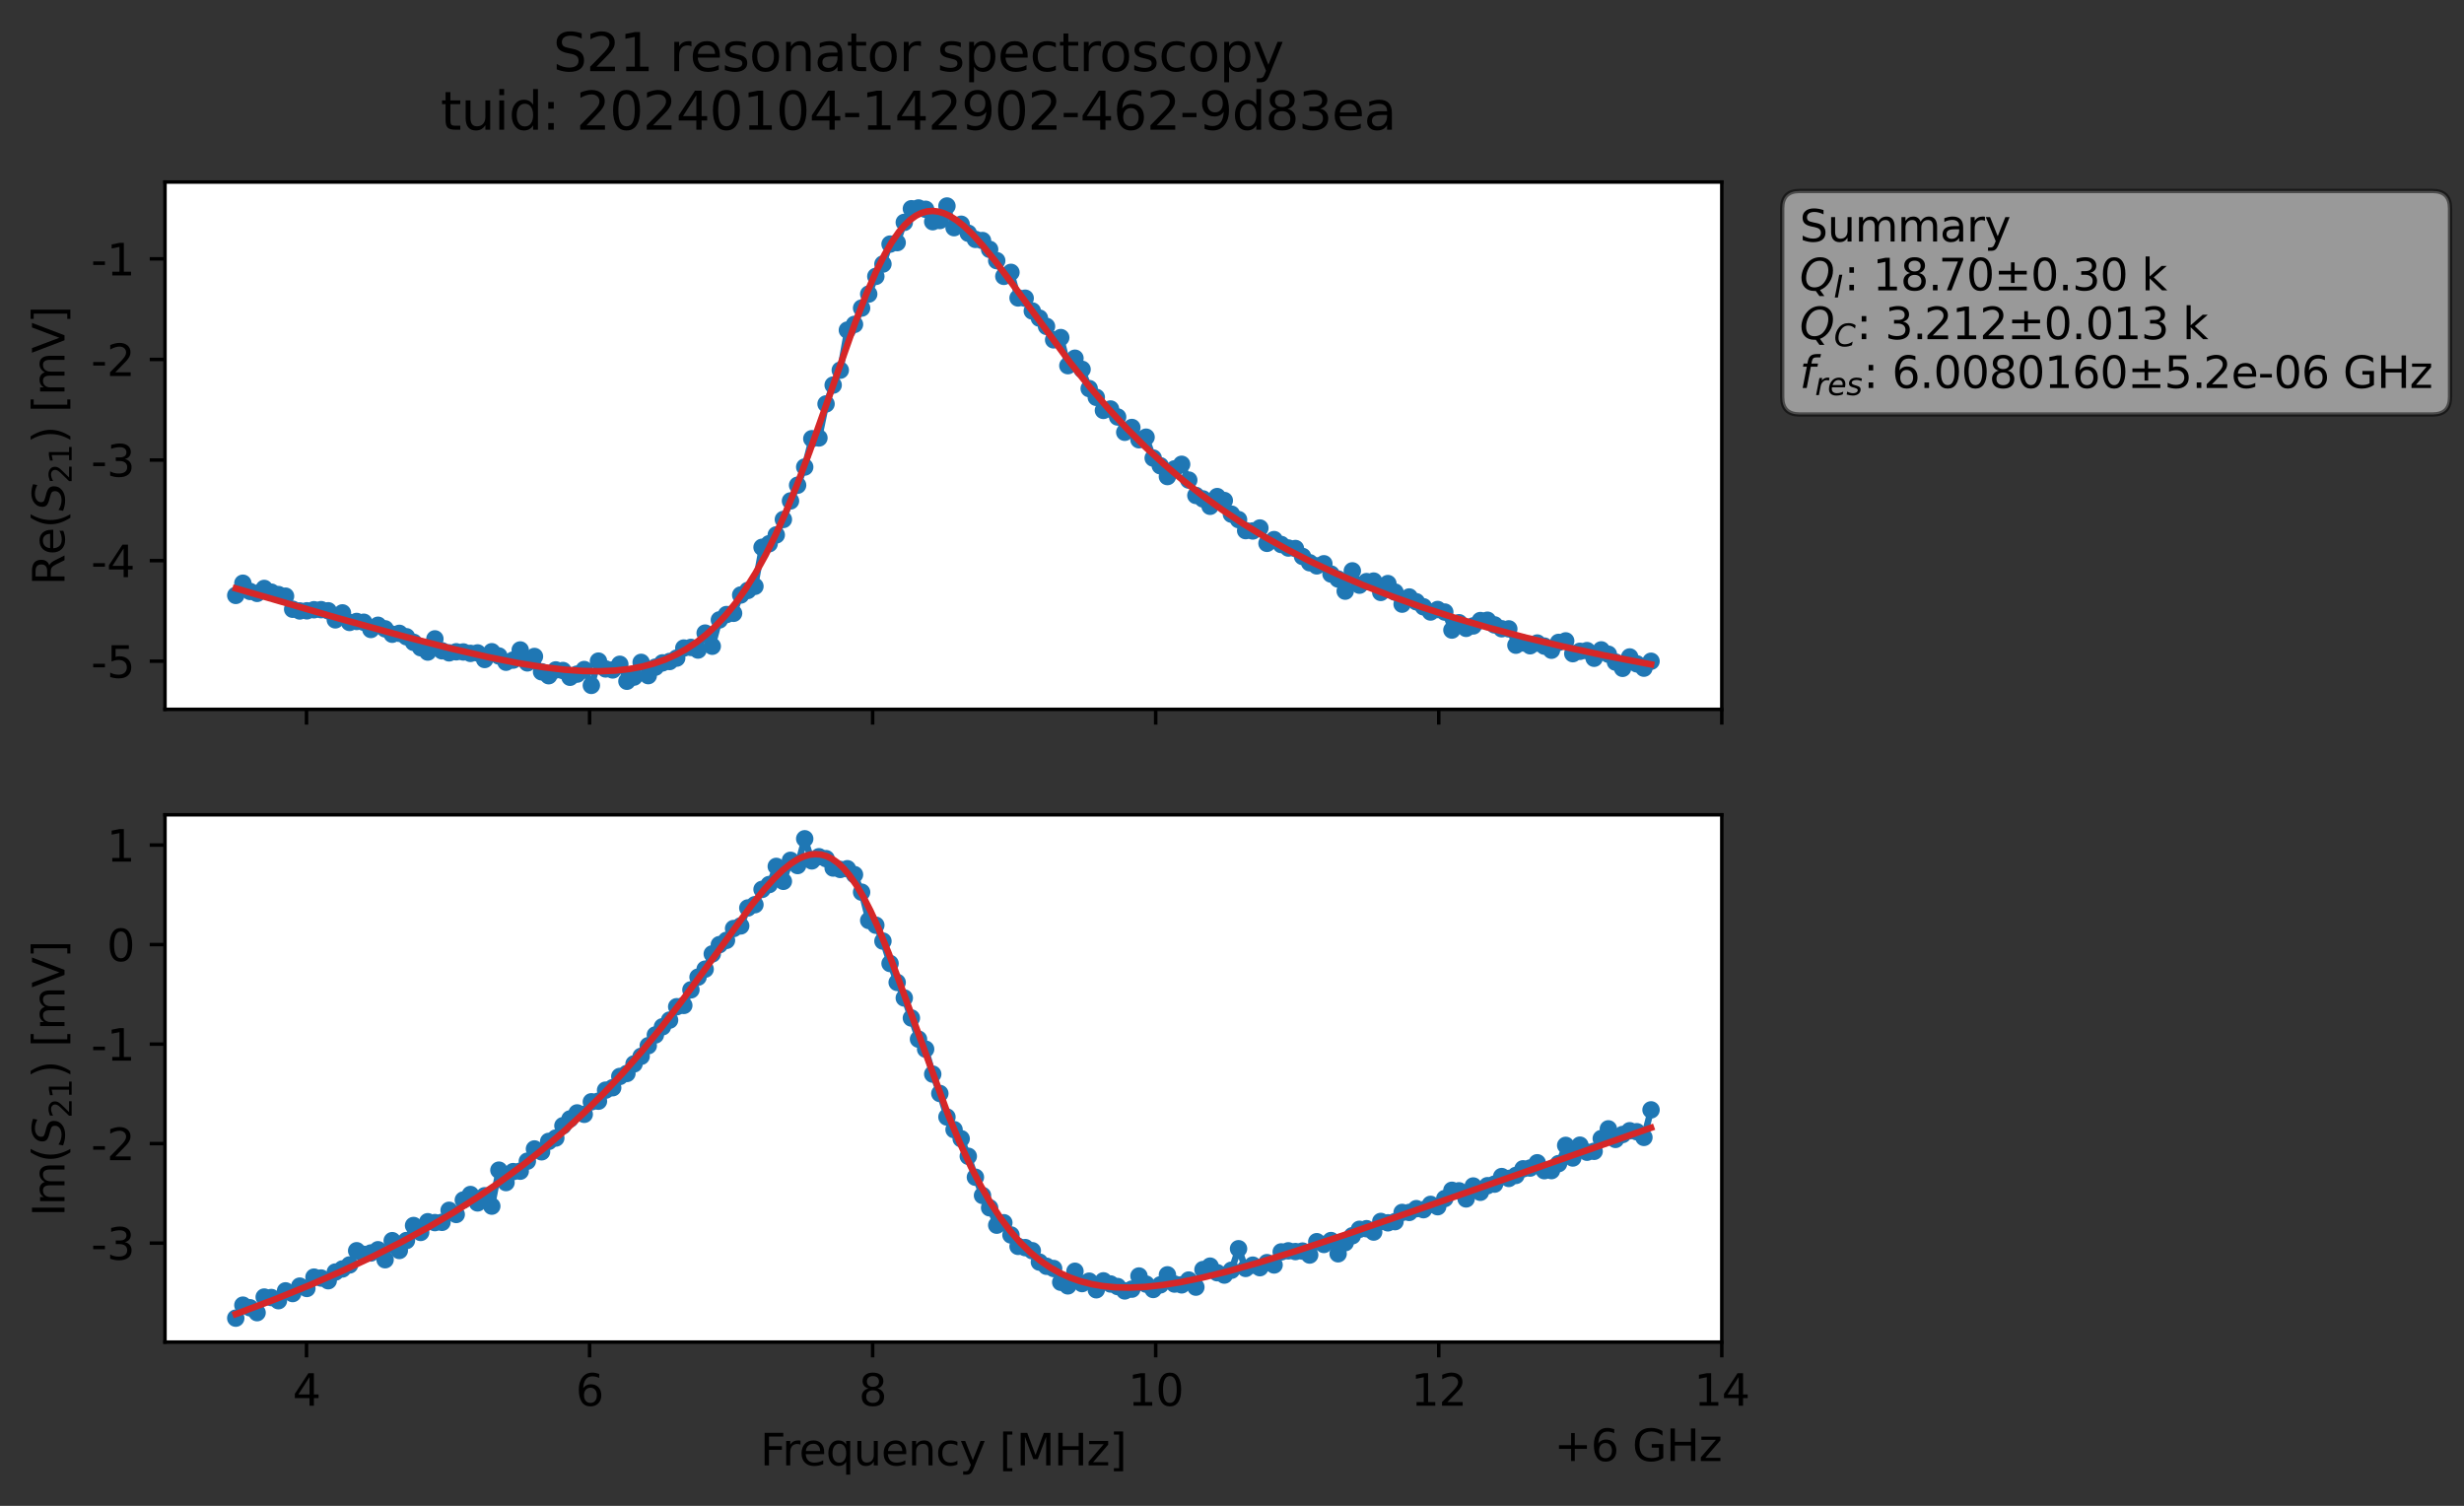 <?xml version="1.0" encoding="utf-8" standalone="no"?>
<!DOCTYPE svg PUBLIC "-//W3C//DTD SVG 1.1//EN"
  "http://www.w3.org/Graphics/SVG/1.1/DTD/svg11.dtd">
<svg xmlns:xlink="http://www.w3.org/1999/xlink" width="565.224pt" height="345.428pt" viewBox="0 0 565.224 345.428" xmlns="http://www.w3.org/2000/svg" version="1.1">
 <rect x="0" y="0" width="565.224" height="345.428" fill="#333333" stroke="none"/>
 <defs>
  <style type="text/css">*{stroke-linejoin: round; stroke-linecap: butt}</style>
 </defs>
 <g id="figure_1">
  <g id="patch_1">
   <path d="M 0 345.428 
L 565.224 345.428 
L 565.224 -0 
L 0 -0 
L 0 345.428 
z
" style="fill: none; opacity: 0"/>
  </g>
  <g id="axes_1">
   <g id="patch_2">
    <path d="M 37.848 162.72 
L 394.968 162.72 
L 394.968 41.76 
L 37.848 41.76 
z
" style="fill: #ffffff"/>
   </g>
   <g id="matplotlib.axis_1">
    <g id="xtick_1">
     <g id="line2d_1">
      <defs>
       <path id="m4612d2e6cf" d="M 0 0 
L 0 3.5 
" style="stroke: #000000; stroke-width: 0.8"/>
      </defs>
      <g>
       <use xlink:href="#m4612d2e6cf" x="70.314" y="162.72" style="stroke: #000000; stroke-width: 0.8"/>
      </g>
     </g>
    </g>
    <g id="xtick_2">
     <g id="line2d_2">
      <g>
       <use xlink:href="#m4612d2e6cf" x="135.245" y="162.72" style="stroke: #000000; stroke-width: 0.8"/>
      </g>
     </g>
    </g>
    <g id="xtick_3">
     <g id="line2d_3">
      <g>
       <use xlink:href="#m4612d2e6cf" x="200.176" y="162.72" style="stroke: #000000; stroke-width: 0.8"/>
      </g>
     </g>
    </g>
    <g id="xtick_4">
     <g id="line2d_4">
      <g>
       <use xlink:href="#m4612d2e6cf" x="265.107" y="162.72" style="stroke: #000000; stroke-width: 0.8"/>
      </g>
     </g>
    </g>
    <g id="xtick_5">
     <g id="line2d_5">
      <g>
       <use xlink:href="#m4612d2e6cf" x="330.038" y="162.72" style="stroke: #000000; stroke-width: 0.8"/>
      </g>
     </g>
    </g>
    <g id="xtick_6">
     <g id="line2d_6">
      <g>
       <use xlink:href="#m4612d2e6cf" x="394.968" y="162.72" style="stroke: #000000; stroke-width: 0.8"/>
      </g>
     </g>
    </g>
   </g>
   <g id="matplotlib.axis_2">
    <g id="ytick_1">
     <g id="line2d_7">
      <defs>
       <path id="m8b250f56a4" d="M 0 0 
L -3.5 0 
" style="stroke: #000000; stroke-width: 0.8"/>
      </defs>
      <g>
       <use xlink:href="#m8b250f56a4" x="37.848" y="151.675" style="stroke: #000000; stroke-width: 0.8"/>
      </g>
     </g>
     <g id="text_1">
      <!-- -5 -->
      <g transform="translate(20.878 155.474) scale(0.1 -0.1)">
       <defs>
        <path id="DejaVuSans-2d" d="M 313 2009 
L 1997 2009 
L 1997 1497 
L 313 1497 
L 313 2009 
z
" transform="scale(0.016)"/>
        <path id="DejaVuSans-35" d="M 691 4666 
L 3169 4666 
L 3169 4134 
L 1269 4134 
L 1269 2991 
Q 1406 3038 1543 3061 
Q 1681 3084 1819 3084 
Q 2600 3084 3056 2656 
Q 3513 2228 3513 1497 
Q 3513 744 3044 326 
Q 2575 -91 1722 -91 
Q 1428 -91 1123 -41 
Q 819 9 494 109 
L 494 744 
Q 775 591 1075 516 
Q 1375 441 1709 441 
Q 2250 441 2565 725 
Q 2881 1009 2881 1497 
Q 2881 1984 2565 2268 
Q 2250 2553 1709 2553 
Q 1456 2553 1204 2497 
Q 953 2441 691 2322 
L 691 4666 
z
" transform="scale(0.016)"/>
       </defs>
       <use xlink:href="#DejaVuSans-2d"/>
       <use xlink:href="#DejaVuSans-35" x="36.084"/>
      </g>
     </g>
    </g>
    <g id="ytick_2">
     <g id="line2d_8">
      <g>
       <use xlink:href="#m8b250f56a4" x="37.848" y="128.601" style="stroke: #000000; stroke-width: 0.8"/>
      </g>
     </g>
     <g id="text_2">
      <!-- -4 -->
      <g transform="translate(20.878 132.401) scale(0.1 -0.1)">
       <defs>
        <path id="DejaVuSans-34" d="M 2419 4116 
L 825 1625 
L 2419 1625 
L 2419 4116 
z
M 2253 4666 
L 3047 4666 
L 3047 1625 
L 3713 1625 
L 3713 1100 
L 3047 1100 
L 3047 0 
L 2419 0 
L 2419 1100 
L 313 1100 
L 313 1709 
L 2253 4666 
z
" transform="scale(0.016)"/>
       </defs>
       <use xlink:href="#DejaVuSans-2d"/>
       <use xlink:href="#DejaVuSans-34" x="36.084"/>
      </g>
     </g>
    </g>
    <g id="ytick_3">
     <g id="line2d_9">
      <g>
       <use xlink:href="#m8b250f56a4" x="37.848" y="105.528" style="stroke: #000000; stroke-width: 0.8"/>
      </g>
     </g>
     <g id="text_3">
      <!-- -3 -->
      <g transform="translate(20.878 109.328) scale(0.1 -0.1)">
       <defs>
        <path id="DejaVuSans-33" d="M 2597 2516 
Q 3050 2419 3304 2112 
Q 3559 1806 3559 1356 
Q 3559 666 3084 287 
Q 2609 -91 1734 -91 
Q 1441 -91 1130 -33 
Q 819 25 488 141 
L 488 750 
Q 750 597 1062 519 
Q 1375 441 1716 441 
Q 2309 441 2620 675 
Q 2931 909 2931 1356 
Q 2931 1769 2642 2001 
Q 2353 2234 1838 2234 
L 1294 2234 
L 1294 2753 
L 1863 2753 
Q 2328 2753 2575 2939 
Q 2822 3125 2822 3475 
Q 2822 3834 2567 4026 
Q 2313 4219 1838 4219 
Q 1578 4219 1281 4162 
Q 984 4106 628 3988 
L 628 4550 
Q 988 4650 1302 4700 
Q 1616 4750 1894 4750 
Q 2613 4750 3031 4423 
Q 3450 4097 3450 3541 
Q 3450 3153 3228 2886 
Q 3006 2619 2597 2516 
z
" transform="scale(0.016)"/>
       </defs>
       <use xlink:href="#DejaVuSans-2d"/>
       <use xlink:href="#DejaVuSans-33" x="36.084"/>
      </g>
     </g>
    </g>
    <g id="ytick_4">
     <g id="line2d_10">
      <g>
       <use xlink:href="#m8b250f56a4" x="37.848" y="82.455" style="stroke: #000000; stroke-width: 0.8"/>
      </g>
     </g>
     <g id="text_4">
      <!-- -2 -->
      <g transform="translate(20.878 86.255) scale(0.1 -0.1)">
       <defs>
        <path id="DejaVuSans-32" d="M 1228 531 
L 3431 531 
L 3431 0 
L 469 0 
L 469 531 
Q 828 903 1448 1529 
Q 2069 2156 2228 2338 
Q 2531 2678 2651 2914 
Q 2772 3150 2772 3378 
Q 2772 3750 2511 3984 
Q 2250 4219 1831 4219 
Q 1534 4219 1204 4116 
Q 875 4013 500 3803 
L 500 4441 
Q 881 4594 1212 4672 
Q 1544 4750 1819 4750 
Q 2544 4750 2975 4387 
Q 3406 4025 3406 3419 
Q 3406 3131 3298 2873 
Q 3191 2616 2906 2266 
Q 2828 2175 2409 1742 
Q 1991 1309 1228 531 
z
" transform="scale(0.016)"/>
       </defs>
       <use xlink:href="#DejaVuSans-2d"/>
       <use xlink:href="#DejaVuSans-32" x="36.084"/>
      </g>
     </g>
    </g>
    <g id="ytick_5">
     <g id="line2d_11">
      <g>
       <use xlink:href="#m8b250f56a4" x="37.848" y="59.382" style="stroke: #000000; stroke-width: 0.8"/>
      </g>
     </g>
     <g id="text_5">
      <!-- -1 -->
      <g transform="translate(20.878 63.181) scale(0.1 -0.1)">
       <defs>
        <path id="DejaVuSans-31" d="M 794 531 
L 1825 531 
L 1825 4091 
L 703 3866 
L 703 4441 
L 1819 4666 
L 2450 4666 
L 2450 531 
L 3481 531 
L 3481 0 
L 794 0 
L 794 531 
z
" transform="scale(0.016)"/>
       </defs>
       <use xlink:href="#DejaVuSans-2d"/>
       <use xlink:href="#DejaVuSans-31" x="36.084"/>
      </g>
     </g>
    </g>
    <g id="text_6">
     <!-- Re$(S_{21})$ [mV] -->
     <g transform="translate(14.798 134.24) rotate(-90) scale(0.1 -0.1)">
      <defs>
       <path id="DejaVuSans-52" d="M 2841 2188 
Q 3044 2119 3236 1894 
Q 3428 1669 3622 1275 
L 4263 0 
L 3584 0 
L 2988 1197 
Q 2756 1666 2539 1819 
Q 2322 1972 1947 1972 
L 1259 1972 
L 1259 0 
L 628 0 
L 628 4666 
L 2053 4666 
Q 2853 4666 3247 4331 
Q 3641 3997 3641 3322 
Q 3641 2881 3436 2590 
Q 3231 2300 2841 2188 
z
M 1259 4147 
L 1259 2491 
L 2053 2491 
Q 2509 2491 2742 2702 
Q 2975 2913 2975 3322 
Q 2975 3731 2742 3939 
Q 2509 4147 2053 4147 
L 1259 4147 
z
" transform="scale(0.016)"/>
       <path id="DejaVuSans-65" d="M 3597 1894 
L 3597 1613 
L 953 1613 
Q 991 1019 1311 708 
Q 1631 397 2203 397 
Q 2534 397 2845 478 
Q 3156 559 3463 722 
L 3463 178 
Q 3153 47 2828 -22 
Q 2503 -91 2169 -91 
Q 1331 -91 842 396 
Q 353 884 353 1716 
Q 353 2575 817 3079 
Q 1281 3584 2069 3584 
Q 2775 3584 3186 3129 
Q 3597 2675 3597 1894 
z
M 3022 2063 
Q 3016 2534 2758 2815 
Q 2500 3097 2075 3097 
Q 1594 3097 1305 2825 
Q 1016 2553 972 2059 
L 3022 2063 
z
" transform="scale(0.016)"/>
       <path id="DejaVuSans-28" d="M 1984 4856 
Q 1566 4138 1362 3434 
Q 1159 2731 1159 2009 
Q 1159 1288 1364 580 
Q 1569 -128 1984 -844 
L 1484 -844 
Q 1016 -109 783 600 
Q 550 1309 550 2009 
Q 550 2706 781 3412 
Q 1013 4119 1484 4856 
L 1984 4856 
z
" transform="scale(0.016)"/>
       <path id="DejaVuSans-Oblique-53" d="M 3859 4513 
L 3738 3897 
Q 3422 4066 3111 4152 
Q 2800 4238 2509 4238 
Q 1944 4238 1609 3991 
Q 1275 3744 1275 3334 
Q 1275 3109 1398 2989 
Q 1522 2869 2034 2731 
L 2413 2638 
Q 3053 2472 3303 2217 
Q 3553 1963 3553 1503 
Q 3553 797 2998 353 
Q 2444 -91 1538 -91 
Q 1166 -91 791 -17 
Q 416 56 38 206 
L 166 856 
Q 513 641 861 531 
Q 1209 422 1556 422 
Q 2147 422 2503 684 
Q 2859 947 2859 1369 
Q 2859 1650 2717 1795 
Q 2575 1941 2106 2059 
L 1728 2156 
Q 1081 2325 845 2545 
Q 609 2766 609 3163 
Q 609 3859 1145 4304 
Q 1681 4750 2541 4750 
Q 2875 4750 3203 4690 
Q 3531 4631 3859 4513 
z
" transform="scale(0.016)"/>
       <path id="DejaVuSans-29" d="M 513 4856 
L 1013 4856 
Q 1481 4119 1714 3412 
Q 1947 2706 1947 2009 
Q 1947 1309 1714 600 
Q 1481 -109 1013 -844 
L 513 -844 
Q 928 -128 1133 580 
Q 1338 1288 1338 2009 
Q 1338 2731 1133 3434 
Q 928 4138 513 4856 
z
" transform="scale(0.016)"/>
       <path id="DejaVuSans-20" transform="scale(0.016)"/>
       <path id="DejaVuSans-5b" d="M 550 4863 
L 1875 4863 
L 1875 4416 
L 1125 4416 
L 1125 -397 
L 1875 -397 
L 1875 -844 
L 550 -844 
L 550 4863 
z
" transform="scale(0.016)"/>
       <path id="DejaVuSans-6d" d="M 3328 2828 
Q 3544 3216 3844 3400 
Q 4144 3584 4550 3584 
Q 5097 3584 5394 3201 
Q 5691 2819 5691 2113 
L 5691 0 
L 5113 0 
L 5113 2094 
Q 5113 2597 4934 2840 
Q 4756 3084 4391 3084 
Q 3944 3084 3684 2787 
Q 3425 2491 3425 1978 
L 3425 0 
L 2847 0 
L 2847 2094 
Q 2847 2600 2669 2842 
Q 2491 3084 2119 3084 
Q 1678 3084 1418 2786 
Q 1159 2488 1159 1978 
L 1159 0 
L 581 0 
L 581 3500 
L 1159 3500 
L 1159 2956 
Q 1356 3278 1631 3431 
Q 1906 3584 2284 3584 
Q 2666 3584 2933 3390 
Q 3200 3197 3328 2828 
z
" transform="scale(0.016)"/>
       <path id="DejaVuSans-56" d="M 1831 0 
L 50 4666 
L 709 4666 
L 2188 738 
L 3669 4666 
L 4325 4666 
L 2547 0 
L 1831 0 
z
" transform="scale(0.016)"/>
       <path id="DejaVuSans-5d" d="M 1947 4863 
L 1947 -844 
L 622 -844 
L 622 -397 
L 1369 -397 
L 1369 4416 
L 622 4416 
L 622 4863 
L 1947 4863 
z
" transform="scale(0.016)"/>
      </defs>
      <use xlink:href="#DejaVuSans-52" transform="translate(0 0.016)"/>
      <use xlink:href="#DejaVuSans-65" transform="translate(69.482 0.016)"/>
      <use xlink:href="#DejaVuSans-28" transform="translate(131.006 0.016)"/>
      <use xlink:href="#DejaVuSans-Oblique-53" transform="translate(170.02 0.016)"/>
      <use xlink:href="#DejaVuSans-32" transform="translate(233.496 -16.391) scale(0.7)"/>
      <use xlink:href="#DejaVuSans-31" transform="translate(278.032 -16.391) scale(0.7)"/>
      <use xlink:href="#DejaVuSans-29" transform="translate(325.303 0.016)"/>
      <use xlink:href="#DejaVuSans-20" transform="translate(364.316 0.016)"/>
      <use xlink:href="#DejaVuSans-5b" transform="translate(396.104 0.016)"/>
      <use xlink:href="#DejaVuSans-6d" transform="translate(435.117 0.016)"/>
      <use xlink:href="#DejaVuSans-56" transform="translate(532.529 0.016)"/>
      <use xlink:href="#DejaVuSans-5d" transform="translate(600.938 0.016)"/>
     </g>
    </g>
   </g>
   <g id="line2d_12">
    <path d="M 54.081 136.582 
L 55.713 133.79 
L 57.344 135.669 
L 58.975 136.117 
L 60.607 134.985 
L 62.238 135.837 
L 63.87 136.39 
L 65.501 136.757 
L 67.133 139.756 
L 68.764 140.148 
L 70.395 140.116 
L 72.027 139.872 
L 73.658 139.852 
L 75.29 140.113 
L 76.921 142.188 
L 78.553 140.594 
L 80.184 142.784 
L 81.815 142.559 
L 83.447 142.739 
L 85.078 144.396 
L 86.71 143.43 
L 88.341 144.251 
L 89.973 145.488 
L 91.604 145.286 
L 93.235 146.068 
L 96.498 148.584 
L 98.13 149.576 
L 99.761 146.555 
L 101.393 149.29 
L 103.024 149.757 
L 104.655 149.517 
L 106.287 149.555 
L 107.918 149.882 
L 109.55 149.778 
L 111.181 151.28 
L 112.813 149.505 
L 114.444 150.482 
L 116.076 151.908 
L 117.707 151.421 
L 119.338 149.098 
L 120.97 152.059 
L 122.601 150.591 
L 124.233 154.109 
L 125.864 155.004 
L 127.496 153.676 
L 129.127 153.813 
L 130.758 155.359 
L 132.39 154.636 
L 134.021 153.588 
L 135.653 157.222 
L 137.284 151.654 
L 138.916 153.449 
L 140.547 153.68 
L 142.178 152.382 
L 143.81 156.273 
L 145.441 155.319 
L 147.073 151.942 
L 148.704 154.984 
L 150.336 153.044 
L 151.967 152.06 
L 153.598 151.743 
L 155.23 150.965 
L 156.861 148.658 
L 158.493 148.513 
L 160.124 149.113 
L 161.756 145.226 
L 163.387 148.241 
L 165.018 142.204 
L 166.65 140.974 
L 168.281 140.687 
L 169.913 136.488 
L 173.176 134.495 
L 174.807 125.548 
L 176.438 124.723 
L 178.07 122.706 
L 179.701 119.162 
L 181.333 114.909 
L 182.964 111.307 
L 184.596 107.133 
L 186.227 100.635 
L 187.858 100.459 
L 189.49 92.657 
L 191.121 88.336 
L 192.753 84.917 
L 194.384 75.725 
L 196.016 74.41 
L 197.647 70.67 
L 199.278 67.456 
L 200.91 63.4 
L 202.541 60.57 
L 204.173 55.996 
L 205.804 55.658 
L 207.436 51.013 
L 209.067 47.883 
L 210.698 47.71 
L 212.33 48.009 
L 213.961 50.859 
L 215.593 50.58 
L 217.224 47.258 
L 218.856 52.224 
L 220.487 51.441 
L 222.118 53.503 
L 223.75 54.911 
L 225.381 55.181 
L 227.013 57.203 
L 228.644 59.791 
L 230.276 63.391 
L 231.907 62.478 
L 233.538 68.344 
L 235.17 68.409 
L 236.801 71.341 
L 238.433 72.978 
L 240.064 74.874 
L 241.696 77.961 
L 243.327 77.438 
L 244.958 83.881 
L 246.59 82.173 
L 248.221 84.725 
L 249.853 89.139 
L 251.484 91.146 
L 253.116 94.143 
L 254.747 93.825 
L 256.378 95.653 
L 258.01 99.162 
L 259.641 98.063 
L 261.273 100.876 
L 262.904 100.287 
L 264.536 105.077 
L 266.167 106.841 
L 267.798 109.317 
L 269.43 107.565 
L 271.061 106.505 
L 274.324 113.652 
L 275.956 114.449 
L 277.587 116.141 
L 279.218 113.914 
L 280.85 114.818 
L 282.481 117.946 
L 284.113 119.195 
L 285.744 121.721 
L 287.376 121.798 
L 289.007 121.122 
L 290.638 124.637 
L 292.27 123.784 
L 293.901 124.909 
L 295.533 125.714 
L 297.164 125.826 
L 298.796 127.651 
L 300.427 129.091 
L 302.059 129.806 
L 303.69 129.325 
L 305.321 131.68 
L 306.953 132.826 
L 308.584 135.606 
L 310.216 130.953 
L 311.847 134.235 
L 313.479 133.417 
L 315.11 133.297 
L 316.741 135.899 
L 318.373 133.868 
L 320.004 135.823 
L 321.636 138.586 
L 323.267 136.946 
L 326.53 139.195 
L 328.161 140.388 
L 329.793 139.816 
L 331.424 140.404 
L 333.056 144.532 
L 334.687 142.85 
L 336.319 144.141 
L 337.95 143.583 
L 339.581 142.353 
L 341.213 142.279 
L 342.844 143.352 
L 344.476 144.233 
L 346.107 144.26 
L 347.739 148.002 
L 349.37 147.489 
L 351.001 148.132 
L 352.633 147.507 
L 354.264 148.212 
L 355.896 149.155 
L 357.527 147.365 
L 359.159 147.016 
L 360.79 149.945 
L 362.421 149.407 
L 364.053 149.246 
L 365.684 151 
L 367.316 149.082 
L 368.947 150.074 
L 370.579 151.875 
L 372.21 153.312 
L 373.841 150.702 
L 375.473 152.282 
L 377.104 153.272 
L 378.736 151.689 
L 378.736 151.689 
" clip-path="url(#pf2caaf4eb8)" style="fill: none; stroke: #1f77b4; stroke-width: 1.5; stroke-linecap: square"/>
    <defs>
     <path id="m30a776b32f" d="M 0 1.5 
C 0.398 1.5 0.779 1.342 1.061 1.061 
C 1.342 0.779 1.5 0.398 1.5 0 
C 1.5 -0.398 1.342 -0.779 1.061 -1.061 
C 0.779 -1.342 0.398 -1.5 0 -1.5 
C -0.398 -1.5 -0.779 -1.342 -1.061 -1.061 
C -1.342 -0.779 -1.5 -0.398 -1.5 0 
C -1.5 0.398 -1.342 0.779 -1.061 1.061 
C -0.779 1.342 -0.398 1.5 0 1.5 
z
" style="stroke: #1f77b4"/>
    </defs>
    <g clip-path="url(#pf2caaf4eb8)">
     <use xlink:href="#m30a776b32f" x="54.081" y="136.582" style="fill: #1f77b4; stroke: #1f77b4"/>
     <use xlink:href="#m30a776b32f" x="55.713" y="133.79" style="fill: #1f77b4; stroke: #1f77b4"/>
     <use xlink:href="#m30a776b32f" x="57.344" y="135.669" style="fill: #1f77b4; stroke: #1f77b4"/>
     <use xlink:href="#m30a776b32f" x="58.975" y="136.117" style="fill: #1f77b4; stroke: #1f77b4"/>
     <use xlink:href="#m30a776b32f" x="60.607" y="134.985" style="fill: #1f77b4; stroke: #1f77b4"/>
     <use xlink:href="#m30a776b32f" x="62.238" y="135.837" style="fill: #1f77b4; stroke: #1f77b4"/>
     <use xlink:href="#m30a776b32f" x="63.87" y="136.39" style="fill: #1f77b4; stroke: #1f77b4"/>
     <use xlink:href="#m30a776b32f" x="65.501" y="136.757" style="fill: #1f77b4; stroke: #1f77b4"/>
     <use xlink:href="#m30a776b32f" x="67.133" y="139.756" style="fill: #1f77b4; stroke: #1f77b4"/>
     <use xlink:href="#m30a776b32f" x="68.764" y="140.148" style="fill: #1f77b4; stroke: #1f77b4"/>
     <use xlink:href="#m30a776b32f" x="70.395" y="140.116" style="fill: #1f77b4; stroke: #1f77b4"/>
     <use xlink:href="#m30a776b32f" x="72.027" y="139.872" style="fill: #1f77b4; stroke: #1f77b4"/>
     <use xlink:href="#m30a776b32f" x="73.658" y="139.852" style="fill: #1f77b4; stroke: #1f77b4"/>
     <use xlink:href="#m30a776b32f" x="75.29" y="140.113" style="fill: #1f77b4; stroke: #1f77b4"/>
     <use xlink:href="#m30a776b32f" x="76.921" y="142.188" style="fill: #1f77b4; stroke: #1f77b4"/>
     <use xlink:href="#m30a776b32f" x="78.553" y="140.594" style="fill: #1f77b4; stroke: #1f77b4"/>
     <use xlink:href="#m30a776b32f" x="80.184" y="142.784" style="fill: #1f77b4; stroke: #1f77b4"/>
     <use xlink:href="#m30a776b32f" x="81.815" y="142.559" style="fill: #1f77b4; stroke: #1f77b4"/>
     <use xlink:href="#m30a776b32f" x="83.447" y="142.739" style="fill: #1f77b4; stroke: #1f77b4"/>
     <use xlink:href="#m30a776b32f" x="85.078" y="144.396" style="fill: #1f77b4; stroke: #1f77b4"/>
     <use xlink:href="#m30a776b32f" x="86.71" y="143.43" style="fill: #1f77b4; stroke: #1f77b4"/>
     <use xlink:href="#m30a776b32f" x="88.341" y="144.251" style="fill: #1f77b4; stroke: #1f77b4"/>
     <use xlink:href="#m30a776b32f" x="89.973" y="145.488" style="fill: #1f77b4; stroke: #1f77b4"/>
     <use xlink:href="#m30a776b32f" x="91.604" y="145.286" style="fill: #1f77b4; stroke: #1f77b4"/>
     <use xlink:href="#m30a776b32f" x="93.235" y="146.068" style="fill: #1f77b4; stroke: #1f77b4"/>
     <use xlink:href="#m30a776b32f" x="94.867" y="147.345" style="fill: #1f77b4; stroke: #1f77b4"/>
     <use xlink:href="#m30a776b32f" x="96.498" y="148.584" style="fill: #1f77b4; stroke: #1f77b4"/>
     <use xlink:href="#m30a776b32f" x="98.13" y="149.576" style="fill: #1f77b4; stroke: #1f77b4"/>
     <use xlink:href="#m30a776b32f" x="99.761" y="146.555" style="fill: #1f77b4; stroke: #1f77b4"/>
     <use xlink:href="#m30a776b32f" x="101.393" y="149.29" style="fill: #1f77b4; stroke: #1f77b4"/>
     <use xlink:href="#m30a776b32f" x="103.024" y="149.757" style="fill: #1f77b4; stroke: #1f77b4"/>
     <use xlink:href="#m30a776b32f" x="104.655" y="149.517" style="fill: #1f77b4; stroke: #1f77b4"/>
     <use xlink:href="#m30a776b32f" x="106.287" y="149.555" style="fill: #1f77b4; stroke: #1f77b4"/>
     <use xlink:href="#m30a776b32f" x="107.918" y="149.882" style="fill: #1f77b4; stroke: #1f77b4"/>
     <use xlink:href="#m30a776b32f" x="109.55" y="149.778" style="fill: #1f77b4; stroke: #1f77b4"/>
     <use xlink:href="#m30a776b32f" x="111.181" y="151.28" style="fill: #1f77b4; stroke: #1f77b4"/>
     <use xlink:href="#m30a776b32f" x="112.813" y="149.505" style="fill: #1f77b4; stroke: #1f77b4"/>
     <use xlink:href="#m30a776b32f" x="114.444" y="150.482" style="fill: #1f77b4; stroke: #1f77b4"/>
     <use xlink:href="#m30a776b32f" x="116.076" y="151.908" style="fill: #1f77b4; stroke: #1f77b4"/>
     <use xlink:href="#m30a776b32f" x="117.707" y="151.421" style="fill: #1f77b4; stroke: #1f77b4"/>
     <use xlink:href="#m30a776b32f" x="119.338" y="149.098" style="fill: #1f77b4; stroke: #1f77b4"/>
     <use xlink:href="#m30a776b32f" x="120.97" y="152.059" style="fill: #1f77b4; stroke: #1f77b4"/>
     <use xlink:href="#m30a776b32f" x="122.601" y="150.591" style="fill: #1f77b4; stroke: #1f77b4"/>
     <use xlink:href="#m30a776b32f" x="124.233" y="154.109" style="fill: #1f77b4; stroke: #1f77b4"/>
     <use xlink:href="#m30a776b32f" x="125.864" y="155.004" style="fill: #1f77b4; stroke: #1f77b4"/>
     <use xlink:href="#m30a776b32f" x="127.496" y="153.676" style="fill: #1f77b4; stroke: #1f77b4"/>
     <use xlink:href="#m30a776b32f" x="129.127" y="153.813" style="fill: #1f77b4; stroke: #1f77b4"/>
     <use xlink:href="#m30a776b32f" x="130.758" y="155.359" style="fill: #1f77b4; stroke: #1f77b4"/>
     <use xlink:href="#m30a776b32f" x="132.39" y="154.636" style="fill: #1f77b4; stroke: #1f77b4"/>
     <use xlink:href="#m30a776b32f" x="134.021" y="153.588" style="fill: #1f77b4; stroke: #1f77b4"/>
     <use xlink:href="#m30a776b32f" x="135.653" y="157.222" style="fill: #1f77b4; stroke: #1f77b4"/>
     <use xlink:href="#m30a776b32f" x="137.284" y="151.654" style="fill: #1f77b4; stroke: #1f77b4"/>
     <use xlink:href="#m30a776b32f" x="138.916" y="153.449" style="fill: #1f77b4; stroke: #1f77b4"/>
     <use xlink:href="#m30a776b32f" x="140.547" y="153.68" style="fill: #1f77b4; stroke: #1f77b4"/>
     <use xlink:href="#m30a776b32f" x="142.178" y="152.382" style="fill: #1f77b4; stroke: #1f77b4"/>
     <use xlink:href="#m30a776b32f" x="143.81" y="156.273" style="fill: #1f77b4; stroke: #1f77b4"/>
     <use xlink:href="#m30a776b32f" x="145.441" y="155.319" style="fill: #1f77b4; stroke: #1f77b4"/>
     <use xlink:href="#m30a776b32f" x="147.073" y="151.942" style="fill: #1f77b4; stroke: #1f77b4"/>
     <use xlink:href="#m30a776b32f" x="148.704" y="154.984" style="fill: #1f77b4; stroke: #1f77b4"/>
     <use xlink:href="#m30a776b32f" x="150.336" y="153.044" style="fill: #1f77b4; stroke: #1f77b4"/>
     <use xlink:href="#m30a776b32f" x="151.967" y="152.06" style="fill: #1f77b4; stroke: #1f77b4"/>
     <use xlink:href="#m30a776b32f" x="153.598" y="151.743" style="fill: #1f77b4; stroke: #1f77b4"/>
     <use xlink:href="#m30a776b32f" x="155.23" y="150.965" style="fill: #1f77b4; stroke: #1f77b4"/>
     <use xlink:href="#m30a776b32f" x="156.861" y="148.658" style="fill: #1f77b4; stroke: #1f77b4"/>
     <use xlink:href="#m30a776b32f" x="158.493" y="148.513" style="fill: #1f77b4; stroke: #1f77b4"/>
     <use xlink:href="#m30a776b32f" x="160.124" y="149.113" style="fill: #1f77b4; stroke: #1f77b4"/>
     <use xlink:href="#m30a776b32f" x="161.756" y="145.226" style="fill: #1f77b4; stroke: #1f77b4"/>
     <use xlink:href="#m30a776b32f" x="163.387" y="148.241" style="fill: #1f77b4; stroke: #1f77b4"/>
     <use xlink:href="#m30a776b32f" x="165.018" y="142.204" style="fill: #1f77b4; stroke: #1f77b4"/>
     <use xlink:href="#m30a776b32f" x="166.65" y="140.974" style="fill: #1f77b4; stroke: #1f77b4"/>
     <use xlink:href="#m30a776b32f" x="168.281" y="140.687" style="fill: #1f77b4; stroke: #1f77b4"/>
     <use xlink:href="#m30a776b32f" x="169.913" y="136.488" style="fill: #1f77b4; stroke: #1f77b4"/>
     <use xlink:href="#m30a776b32f" x="171.544" y="135.449" style="fill: #1f77b4; stroke: #1f77b4"/>
     <use xlink:href="#m30a776b32f" x="173.176" y="134.495" style="fill: #1f77b4; stroke: #1f77b4"/>
     <use xlink:href="#m30a776b32f" x="174.807" y="125.548" style="fill: #1f77b4; stroke: #1f77b4"/>
     <use xlink:href="#m30a776b32f" x="176.438" y="124.723" style="fill: #1f77b4; stroke: #1f77b4"/>
     <use xlink:href="#m30a776b32f" x="178.07" y="122.706" style="fill: #1f77b4; stroke: #1f77b4"/>
     <use xlink:href="#m30a776b32f" x="179.701" y="119.162" style="fill: #1f77b4; stroke: #1f77b4"/>
     <use xlink:href="#m30a776b32f" x="181.333" y="114.909" style="fill: #1f77b4; stroke: #1f77b4"/>
     <use xlink:href="#m30a776b32f" x="182.964" y="111.307" style="fill: #1f77b4; stroke: #1f77b4"/>
     <use xlink:href="#m30a776b32f" x="184.596" y="107.133" style="fill: #1f77b4; stroke: #1f77b4"/>
     <use xlink:href="#m30a776b32f" x="186.227" y="100.635" style="fill: #1f77b4; stroke: #1f77b4"/>
     <use xlink:href="#m30a776b32f" x="187.858" y="100.459" style="fill: #1f77b4; stroke: #1f77b4"/>
     <use xlink:href="#m30a776b32f" x="189.49" y="92.657" style="fill: #1f77b4; stroke: #1f77b4"/>
     <use xlink:href="#m30a776b32f" x="191.121" y="88.336" style="fill: #1f77b4; stroke: #1f77b4"/>
     <use xlink:href="#m30a776b32f" x="192.753" y="84.917" style="fill: #1f77b4; stroke: #1f77b4"/>
     <use xlink:href="#m30a776b32f" x="194.384" y="75.725" style="fill: #1f77b4; stroke: #1f77b4"/>
     <use xlink:href="#m30a776b32f" x="196.016" y="74.41" style="fill: #1f77b4; stroke: #1f77b4"/>
     <use xlink:href="#m30a776b32f" x="197.647" y="70.67" style="fill: #1f77b4; stroke: #1f77b4"/>
     <use xlink:href="#m30a776b32f" x="199.278" y="67.456" style="fill: #1f77b4; stroke: #1f77b4"/>
     <use xlink:href="#m30a776b32f" x="200.91" y="63.4" style="fill: #1f77b4; stroke: #1f77b4"/>
     <use xlink:href="#m30a776b32f" x="202.541" y="60.57" style="fill: #1f77b4; stroke: #1f77b4"/>
     <use xlink:href="#m30a776b32f" x="204.173" y="55.996" style="fill: #1f77b4; stroke: #1f77b4"/>
     <use xlink:href="#m30a776b32f" x="205.804" y="55.658" style="fill: #1f77b4; stroke: #1f77b4"/>
     <use xlink:href="#m30a776b32f" x="207.436" y="51.013" style="fill: #1f77b4; stroke: #1f77b4"/>
     <use xlink:href="#m30a776b32f" x="209.067" y="47.883" style="fill: #1f77b4; stroke: #1f77b4"/>
     <use xlink:href="#m30a776b32f" x="210.698" y="47.71" style="fill: #1f77b4; stroke: #1f77b4"/>
     <use xlink:href="#m30a776b32f" x="212.33" y="48.009" style="fill: #1f77b4; stroke: #1f77b4"/>
     <use xlink:href="#m30a776b32f" x="213.961" y="50.859" style="fill: #1f77b4; stroke: #1f77b4"/>
     <use xlink:href="#m30a776b32f" x="215.593" y="50.58" style="fill: #1f77b4; stroke: #1f77b4"/>
     <use xlink:href="#m30a776b32f" x="217.224" y="47.258" style="fill: #1f77b4; stroke: #1f77b4"/>
     <use xlink:href="#m30a776b32f" x="218.856" y="52.224" style="fill: #1f77b4; stroke: #1f77b4"/>
     <use xlink:href="#m30a776b32f" x="220.487" y="51.441" style="fill: #1f77b4; stroke: #1f77b4"/>
     <use xlink:href="#m30a776b32f" x="222.118" y="53.503" style="fill: #1f77b4; stroke: #1f77b4"/>
     <use xlink:href="#m30a776b32f" x="223.75" y="54.911" style="fill: #1f77b4; stroke: #1f77b4"/>
     <use xlink:href="#m30a776b32f" x="225.381" y="55.181" style="fill: #1f77b4; stroke: #1f77b4"/>
     <use xlink:href="#m30a776b32f" x="227.013" y="57.203" style="fill: #1f77b4; stroke: #1f77b4"/>
     <use xlink:href="#m30a776b32f" x="228.644" y="59.791" style="fill: #1f77b4; stroke: #1f77b4"/>
     <use xlink:href="#m30a776b32f" x="230.276" y="63.391" style="fill: #1f77b4; stroke: #1f77b4"/>
     <use xlink:href="#m30a776b32f" x="231.907" y="62.478" style="fill: #1f77b4; stroke: #1f77b4"/>
     <use xlink:href="#m30a776b32f" x="233.538" y="68.344" style="fill: #1f77b4; stroke: #1f77b4"/>
     <use xlink:href="#m30a776b32f" x="235.17" y="68.409" style="fill: #1f77b4; stroke: #1f77b4"/>
     <use xlink:href="#m30a776b32f" x="236.801" y="71.341" style="fill: #1f77b4; stroke: #1f77b4"/>
     <use xlink:href="#m30a776b32f" x="238.433" y="72.978" style="fill: #1f77b4; stroke: #1f77b4"/>
     <use xlink:href="#m30a776b32f" x="240.064" y="74.874" style="fill: #1f77b4; stroke: #1f77b4"/>
     <use xlink:href="#m30a776b32f" x="241.696" y="77.961" style="fill: #1f77b4; stroke: #1f77b4"/>
     <use xlink:href="#m30a776b32f" x="243.327" y="77.438" style="fill: #1f77b4; stroke: #1f77b4"/>
     <use xlink:href="#m30a776b32f" x="244.958" y="83.881" style="fill: #1f77b4; stroke: #1f77b4"/>
     <use xlink:href="#m30a776b32f" x="246.59" y="82.173" style="fill: #1f77b4; stroke: #1f77b4"/>
     <use xlink:href="#m30a776b32f" x="248.221" y="84.725" style="fill: #1f77b4; stroke: #1f77b4"/>
     <use xlink:href="#m30a776b32f" x="249.853" y="89.139" style="fill: #1f77b4; stroke: #1f77b4"/>
     <use xlink:href="#m30a776b32f" x="251.484" y="91.146" style="fill: #1f77b4; stroke: #1f77b4"/>
     <use xlink:href="#m30a776b32f" x="253.116" y="94.143" style="fill: #1f77b4; stroke: #1f77b4"/>
     <use xlink:href="#m30a776b32f" x="254.747" y="93.825" style="fill: #1f77b4; stroke: #1f77b4"/>
     <use xlink:href="#m30a776b32f" x="256.378" y="95.653" style="fill: #1f77b4; stroke: #1f77b4"/>
     <use xlink:href="#m30a776b32f" x="258.01" y="99.162" style="fill: #1f77b4; stroke: #1f77b4"/>
     <use xlink:href="#m30a776b32f" x="259.641" y="98.063" style="fill: #1f77b4; stroke: #1f77b4"/>
     <use xlink:href="#m30a776b32f" x="261.273" y="100.876" style="fill: #1f77b4; stroke: #1f77b4"/>
     <use xlink:href="#m30a776b32f" x="262.904" y="100.287" style="fill: #1f77b4; stroke: #1f77b4"/>
     <use xlink:href="#m30a776b32f" x="264.536" y="105.077" style="fill: #1f77b4; stroke: #1f77b4"/>
     <use xlink:href="#m30a776b32f" x="266.167" y="106.841" style="fill: #1f77b4; stroke: #1f77b4"/>
     <use xlink:href="#m30a776b32f" x="267.798" y="109.317" style="fill: #1f77b4; stroke: #1f77b4"/>
     <use xlink:href="#m30a776b32f" x="269.43" y="107.565" style="fill: #1f77b4; stroke: #1f77b4"/>
     <use xlink:href="#m30a776b32f" x="271.061" y="106.505" style="fill: #1f77b4; stroke: #1f77b4"/>
     <use xlink:href="#m30a776b32f" x="272.693" y="110.127" style="fill: #1f77b4; stroke: #1f77b4"/>
     <use xlink:href="#m30a776b32f" x="274.324" y="113.652" style="fill: #1f77b4; stroke: #1f77b4"/>
     <use xlink:href="#m30a776b32f" x="275.956" y="114.449" style="fill: #1f77b4; stroke: #1f77b4"/>
     <use xlink:href="#m30a776b32f" x="277.587" y="116.141" style="fill: #1f77b4; stroke: #1f77b4"/>
     <use xlink:href="#m30a776b32f" x="279.218" y="113.914" style="fill: #1f77b4; stroke: #1f77b4"/>
     <use xlink:href="#m30a776b32f" x="280.85" y="114.818" style="fill: #1f77b4; stroke: #1f77b4"/>
     <use xlink:href="#m30a776b32f" x="282.481" y="117.946" style="fill: #1f77b4; stroke: #1f77b4"/>
     <use xlink:href="#m30a776b32f" x="284.113" y="119.195" style="fill: #1f77b4; stroke: #1f77b4"/>
     <use xlink:href="#m30a776b32f" x="285.744" y="121.721" style="fill: #1f77b4; stroke: #1f77b4"/>
     <use xlink:href="#m30a776b32f" x="287.376" y="121.798" style="fill: #1f77b4; stroke: #1f77b4"/>
     <use xlink:href="#m30a776b32f" x="289.007" y="121.122" style="fill: #1f77b4; stroke: #1f77b4"/>
     <use xlink:href="#m30a776b32f" x="290.638" y="124.637" style="fill: #1f77b4; stroke: #1f77b4"/>
     <use xlink:href="#m30a776b32f" x="292.27" y="123.784" style="fill: #1f77b4; stroke: #1f77b4"/>
     <use xlink:href="#m30a776b32f" x="293.901" y="124.909" style="fill: #1f77b4; stroke: #1f77b4"/>
     <use xlink:href="#m30a776b32f" x="295.533" y="125.714" style="fill: #1f77b4; stroke: #1f77b4"/>
     <use xlink:href="#m30a776b32f" x="297.164" y="125.826" style="fill: #1f77b4; stroke: #1f77b4"/>
     <use xlink:href="#m30a776b32f" x="298.796" y="127.651" style="fill: #1f77b4; stroke: #1f77b4"/>
     <use xlink:href="#m30a776b32f" x="300.427" y="129.091" style="fill: #1f77b4; stroke: #1f77b4"/>
     <use xlink:href="#m30a776b32f" x="302.059" y="129.806" style="fill: #1f77b4; stroke: #1f77b4"/>
     <use xlink:href="#m30a776b32f" x="303.69" y="129.325" style="fill: #1f77b4; stroke: #1f77b4"/>
     <use xlink:href="#m30a776b32f" x="305.321" y="131.68" style="fill: #1f77b4; stroke: #1f77b4"/>
     <use xlink:href="#m30a776b32f" x="306.953" y="132.826" style="fill: #1f77b4; stroke: #1f77b4"/>
     <use xlink:href="#m30a776b32f" x="308.584" y="135.606" style="fill: #1f77b4; stroke: #1f77b4"/>
     <use xlink:href="#m30a776b32f" x="310.216" y="130.953" style="fill: #1f77b4; stroke: #1f77b4"/>
     <use xlink:href="#m30a776b32f" x="311.847" y="134.235" style="fill: #1f77b4; stroke: #1f77b4"/>
     <use xlink:href="#m30a776b32f" x="313.479" y="133.417" style="fill: #1f77b4; stroke: #1f77b4"/>
     <use xlink:href="#m30a776b32f" x="315.11" y="133.297" style="fill: #1f77b4; stroke: #1f77b4"/>
     <use xlink:href="#m30a776b32f" x="316.741" y="135.899" style="fill: #1f77b4; stroke: #1f77b4"/>
     <use xlink:href="#m30a776b32f" x="318.373" y="133.868" style="fill: #1f77b4; stroke: #1f77b4"/>
     <use xlink:href="#m30a776b32f" x="320.004" y="135.823" style="fill: #1f77b4; stroke: #1f77b4"/>
     <use xlink:href="#m30a776b32f" x="321.636" y="138.586" style="fill: #1f77b4; stroke: #1f77b4"/>
     <use xlink:href="#m30a776b32f" x="323.267" y="136.946" style="fill: #1f77b4; stroke: #1f77b4"/>
     <use xlink:href="#m30a776b32f" x="324.899" y="138.044" style="fill: #1f77b4; stroke: #1f77b4"/>
     <use xlink:href="#m30a776b32f" x="326.53" y="139.195" style="fill: #1f77b4; stroke: #1f77b4"/>
     <use xlink:href="#m30a776b32f" x="328.161" y="140.388" style="fill: #1f77b4; stroke: #1f77b4"/>
     <use xlink:href="#m30a776b32f" x="329.793" y="139.816" style="fill: #1f77b4; stroke: #1f77b4"/>
     <use xlink:href="#m30a776b32f" x="331.424" y="140.404" style="fill: #1f77b4; stroke: #1f77b4"/>
     <use xlink:href="#m30a776b32f" x="333.056" y="144.532" style="fill: #1f77b4; stroke: #1f77b4"/>
     <use xlink:href="#m30a776b32f" x="334.687" y="142.85" style="fill: #1f77b4; stroke: #1f77b4"/>
     <use xlink:href="#m30a776b32f" x="336.319" y="144.141" style="fill: #1f77b4; stroke: #1f77b4"/>
     <use xlink:href="#m30a776b32f" x="337.95" y="143.583" style="fill: #1f77b4; stroke: #1f77b4"/>
     <use xlink:href="#m30a776b32f" x="339.581" y="142.353" style="fill: #1f77b4; stroke: #1f77b4"/>
     <use xlink:href="#m30a776b32f" x="341.213" y="142.279" style="fill: #1f77b4; stroke: #1f77b4"/>
     <use xlink:href="#m30a776b32f" x="342.844" y="143.352" style="fill: #1f77b4; stroke: #1f77b4"/>
     <use xlink:href="#m30a776b32f" x="344.476" y="144.233" style="fill: #1f77b4; stroke: #1f77b4"/>
     <use xlink:href="#m30a776b32f" x="346.107" y="144.26" style="fill: #1f77b4; stroke: #1f77b4"/>
     <use xlink:href="#m30a776b32f" x="347.739" y="148.002" style="fill: #1f77b4; stroke: #1f77b4"/>
     <use xlink:href="#m30a776b32f" x="349.37" y="147.489" style="fill: #1f77b4; stroke: #1f77b4"/>
     <use xlink:href="#m30a776b32f" x="351.001" y="148.132" style="fill: #1f77b4; stroke: #1f77b4"/>
     <use xlink:href="#m30a776b32f" x="352.633" y="147.507" style="fill: #1f77b4; stroke: #1f77b4"/>
     <use xlink:href="#m30a776b32f" x="354.264" y="148.212" style="fill: #1f77b4; stroke: #1f77b4"/>
     <use xlink:href="#m30a776b32f" x="355.896" y="149.155" style="fill: #1f77b4; stroke: #1f77b4"/>
     <use xlink:href="#m30a776b32f" x="357.527" y="147.365" style="fill: #1f77b4; stroke: #1f77b4"/>
     <use xlink:href="#m30a776b32f" x="359.159" y="147.016" style="fill: #1f77b4; stroke: #1f77b4"/>
     <use xlink:href="#m30a776b32f" x="360.79" y="149.945" style="fill: #1f77b4; stroke: #1f77b4"/>
     <use xlink:href="#m30a776b32f" x="362.421" y="149.407" style="fill: #1f77b4; stroke: #1f77b4"/>
     <use xlink:href="#m30a776b32f" x="364.053" y="149.246" style="fill: #1f77b4; stroke: #1f77b4"/>
     <use xlink:href="#m30a776b32f" x="365.684" y="151" style="fill: #1f77b4; stroke: #1f77b4"/>
     <use xlink:href="#m30a776b32f" x="367.316" y="149.082" style="fill: #1f77b4; stroke: #1f77b4"/>
     <use xlink:href="#m30a776b32f" x="368.947" y="150.074" style="fill: #1f77b4; stroke: #1f77b4"/>
     <use xlink:href="#m30a776b32f" x="370.579" y="151.875" style="fill: #1f77b4; stroke: #1f77b4"/>
     <use xlink:href="#m30a776b32f" x="372.21" y="153.312" style="fill: #1f77b4; stroke: #1f77b4"/>
     <use xlink:href="#m30a776b32f" x="373.841" y="150.702" style="fill: #1f77b4; stroke: #1f77b4"/>
     <use xlink:href="#m30a776b32f" x="375.473" y="152.282" style="fill: #1f77b4; stroke: #1f77b4"/>
     <use xlink:href="#m30a776b32f" x="377.104" y="153.272" style="fill: #1f77b4; stroke: #1f77b4"/>
     <use xlink:href="#m30a776b32f" x="378.736" y="151.689" style="fill: #1f77b4; stroke: #1f77b4"/>
    </g>
   </g>
   <g id="line2d_13">
    <path d="M 54.081 134.973 
L 77.805 141.879 
L 92.754 146.017 
L 103.478 148.772 
L 111.928 150.727 
L 118.752 152.091 
L 124.602 153.04 
L 129.476 153.619 
L 133.701 153.919 
L 137.601 153.984 
L 141.176 153.824 
L 144.425 153.455 
L 147.35 152.906 
L 149.95 152.216 
L 152.55 151.306 
L 155.15 150.142 
L 157.425 148.888 
L 159.7 147.384 
L 161.974 145.602 
L 164.249 143.51 
L 166.524 141.075 
L 168.799 138.266 
L 171.074 135.05 
L 173.349 131.399 
L 175.624 127.292 
L 177.898 122.716 
L 180.173 117.674 
L 182.773 111.367 
L 185.698 103.66 
L 189.598 92.674 
L 196.097 74.234 
L 198.697 67.535 
L 200.972 62.297 
L 202.922 58.384 
L 204.547 55.585 
L 206.172 53.237 
L 207.472 51.693 
L 208.771 50.45 
L 210.071 49.506 
L 211.371 48.855 
L 212.671 48.487 
L 213.971 48.389 
L 215.271 48.543 
L 216.571 48.934 
L 217.871 49.541 
L 219.496 50.574 
L 221.121 51.875 
L 223.071 53.735 
L 225.345 56.237 
L 228.27 59.838 
L 232.17 65.05 
L 245.494 83.184 
L 250.044 88.848 
L 254.269 93.752 
L 258.493 98.308 
L 262.718 102.525 
L 266.943 106.423 
L 271.167 110.024 
L 275.717 113.599 
L 280.267 116.888 
L 285.142 120.127 
L 290.016 123.104 
L 295.216 126.02 
L 300.741 128.86 
L 306.59 131.611 
L 312.765 134.263 
L 319.264 136.81 
L 326.089 139.248 
L 333.564 141.674 
L 341.363 143.969 
L 349.813 146.216 
L 358.587 148.318 
L 368.011 150.346 
L 378.086 152.281 
L 378.736 152.398 
L 378.736 152.398 
" clip-path="url(#pf2caaf4eb8)" style="fill: none; stroke: #d62728; stroke-width: 1.5; stroke-linecap: square"/>
   </g>
   <g id="patch_3">
    <path d="M 37.848 162.72 
L 37.848 41.76 
" style="fill: none; stroke: #000000; stroke-width: 0.8; stroke-linejoin: miter; stroke-linecap: square"/>
   </g>
   <g id="patch_4">
    <path d="M 394.968 162.72 
L 394.968 41.76 
" style="fill: none; stroke: #000000; stroke-width: 0.8; stroke-linejoin: miter; stroke-linecap: square"/>
   </g>
   <g id="patch_5">
    <path d="M 37.848 162.72 
L 394.968 162.72 
" style="fill: none; stroke: #000000; stroke-width: 0.8; stroke-linejoin: miter; stroke-linecap: square"/>
   </g>
   <g id="patch_6">
    <path d="M 37.848 41.76 
L 394.968 41.76 
" style="fill: none; stroke: #000000; stroke-width: 0.8; stroke-linejoin: miter; stroke-linecap: square"/>
   </g>
   <g id="text_7">
    <g id="patch_7">
     <path d="M 412.824 95.08 
L 558.024 95.08 
Q 562.024 95.08 562.024 91.08 
L 562.024 47.808 
Q 562.024 43.808 558.024 43.808 
L 412.824 43.808 
Q 408.824 43.808 408.824 47.808 
L 408.824 91.08 
Q 408.824 95.08 412.824 95.08 
z
" style="fill: #ffffff; opacity: 0.5; stroke: #000000; stroke-linejoin: miter"/>
    </g>
    <!-- Summary -->
    <g transform="translate(412.824 55.406) scale(0.1 -0.1)">
     <defs>
      <path id="DejaVuSans-53" d="M 3425 4513 
L 3425 3897 
Q 3066 4069 2747 4153 
Q 2428 4238 2131 4238 
Q 1616 4238 1336 4038 
Q 1056 3838 1056 3469 
Q 1056 3159 1242 3001 
Q 1428 2844 1947 2747 
L 2328 2669 
Q 3034 2534 3370 2195 
Q 3706 1856 3706 1288 
Q 3706 609 3251 259 
Q 2797 -91 1919 -91 
Q 1588 -91 1214 -16 
Q 841 59 441 206 
L 441 856 
Q 825 641 1194 531 
Q 1563 422 1919 422 
Q 2459 422 2753 634 
Q 3047 847 3047 1241 
Q 3047 1584 2836 1778 
Q 2625 1972 2144 2069 
L 1759 2144 
Q 1053 2284 737 2584 
Q 422 2884 422 3419 
Q 422 4038 858 4394 
Q 1294 4750 2059 4750 
Q 2388 4750 2728 4690 
Q 3069 4631 3425 4513 
z
" transform="scale(0.016)"/>
      <path id="DejaVuSans-75" d="M 544 1381 
L 544 3500 
L 1119 3500 
L 1119 1403 
Q 1119 906 1312 657 
Q 1506 409 1894 409 
Q 2359 409 2629 706 
Q 2900 1003 2900 1516 
L 2900 3500 
L 3475 3500 
L 3475 0 
L 2900 0 
L 2900 538 
Q 2691 219 2414 64 
Q 2138 -91 1772 -91 
Q 1169 -91 856 284 
Q 544 659 544 1381 
z
M 1991 3584 
L 1991 3584 
z
" transform="scale(0.016)"/>
      <path id="DejaVuSans-61" d="M 2194 1759 
Q 1497 1759 1228 1600 
Q 959 1441 959 1056 
Q 959 750 1161 570 
Q 1363 391 1709 391 
Q 2188 391 2477 730 
Q 2766 1069 2766 1631 
L 2766 1759 
L 2194 1759 
z
M 3341 1997 
L 3341 0 
L 2766 0 
L 2766 531 
Q 2569 213 2275 61 
Q 1981 -91 1556 -91 
Q 1019 -91 701 211 
Q 384 513 384 1019 
Q 384 1609 779 1909 
Q 1175 2209 1959 2209 
L 2766 2209 
L 2766 2266 
Q 2766 2663 2505 2880 
Q 2244 3097 1772 3097 
Q 1472 3097 1187 3025 
Q 903 2953 641 2809 
L 641 3341 
Q 956 3463 1253 3523 
Q 1550 3584 1831 3584 
Q 2591 3584 2966 3190 
Q 3341 2797 3341 1997 
z
" transform="scale(0.016)"/>
      <path id="DejaVuSans-72" d="M 2631 2963 
Q 2534 3019 2420 3045 
Q 2306 3072 2169 3072 
Q 1681 3072 1420 2755 
Q 1159 2438 1159 1844 
L 1159 0 
L 581 0 
L 581 3500 
L 1159 3500 
L 1159 2956 
Q 1341 3275 1631 3429 
Q 1922 3584 2338 3584 
Q 2397 3584 2469 3576 
Q 2541 3569 2628 3553 
L 2631 2963 
z
" transform="scale(0.016)"/>
      <path id="DejaVuSans-79" d="M 2059 -325 
Q 1816 -950 1584 -1140 
Q 1353 -1331 966 -1331 
L 506 -1331 
L 506 -850 
L 844 -850 
Q 1081 -850 1212 -737 
Q 1344 -625 1503 -206 
L 1606 56 
L 191 3500 
L 800 3500 
L 1894 763 
L 2988 3500 
L 3597 3500 
L 2059 -325 
z
" transform="scale(0.016)"/>
     </defs>
     <use xlink:href="#DejaVuSans-53"/>
     <use xlink:href="#DejaVuSans-75" x="63.477"/>
     <use xlink:href="#DejaVuSans-6d" x="126.855"/>
     <use xlink:href="#DejaVuSans-6d" x="224.268"/>
     <use xlink:href="#DejaVuSans-61" x="321.68"/>
     <use xlink:href="#DejaVuSans-72" x="382.959"/>
     <use xlink:href="#DejaVuSans-79" x="424.072"/>
    </g>
    <!-- $Q_I$: 18.70$\pm$0.30 k -->
    <g transform="translate(412.824 66.604) scale(0.1 -0.1)">
     <defs>
      <path id="DejaVuSans-Oblique-51" d="M 2309 -84 
Q 2275 -88 2237 -89 
Q 2200 -91 2125 -91 
Q 1250 -91 756 411 
Q 263 913 263 1797 
Q 263 2319 452 2844 
Q 641 3369 978 3788 
Q 1369 4269 1858 4509 
Q 2347 4750 2938 4750 
Q 3794 4750 4287 4245 
Q 4781 3741 4781 2869 
Q 4781 1928 4265 1147 
Q 3750 366 2919 44 
L 3553 -825 
L 2847 -825 
L 2309 -84 
z
M 2919 4238 
Q 2400 4238 2003 3986 
Q 1606 3734 1313 3219 
Q 1125 2891 1026 2522 
Q 928 2153 928 1778 
Q 928 1128 1239 775 
Q 1550 422 2119 422 
Q 2631 422 3032 676 
Q 3434 931 3719 1434 
Q 3909 1772 4009 2142 
Q 4109 2513 4109 2881 
Q 4109 3528 3796 3883 
Q 3484 4238 2919 4238 
z
" transform="scale(0.016)"/>
      <path id="DejaVuSans-Oblique-49" d="M 1081 4666 
L 1716 4666 
L 806 0 
L 172 0 
L 1081 4666 
z
" transform="scale(0.016)"/>
      <path id="DejaVuSans-3a" d="M 750 794 
L 1409 794 
L 1409 0 
L 750 0 
L 750 794 
z
M 750 3309 
L 1409 3309 
L 1409 2516 
L 750 2516 
L 750 3309 
z
" transform="scale(0.016)"/>
      <path id="DejaVuSans-38" d="M 2034 2216 
Q 1584 2216 1326 1975 
Q 1069 1734 1069 1313 
Q 1069 891 1326 650 
Q 1584 409 2034 409 
Q 2484 409 2743 651 
Q 3003 894 3003 1313 
Q 3003 1734 2745 1975 
Q 2488 2216 2034 2216 
z
M 1403 2484 
Q 997 2584 770 2862 
Q 544 3141 544 3541 
Q 544 4100 942 4425 
Q 1341 4750 2034 4750 
Q 2731 4750 3128 4425 
Q 3525 4100 3525 3541 
Q 3525 3141 3298 2862 
Q 3072 2584 2669 2484 
Q 3125 2378 3379 2068 
Q 3634 1759 3634 1313 
Q 3634 634 3220 271 
Q 2806 -91 2034 -91 
Q 1263 -91 848 271 
Q 434 634 434 1313 
Q 434 1759 690 2068 
Q 947 2378 1403 2484 
z
M 1172 3481 
Q 1172 3119 1398 2916 
Q 1625 2713 2034 2713 
Q 2441 2713 2670 2916 
Q 2900 3119 2900 3481 
Q 2900 3844 2670 4047 
Q 2441 4250 2034 4250 
Q 1625 4250 1398 4047 
Q 1172 3844 1172 3481 
z
" transform="scale(0.016)"/>
      <path id="DejaVuSans-2e" d="M 684 794 
L 1344 794 
L 1344 0 
L 684 0 
L 684 794 
z
" transform="scale(0.016)"/>
      <path id="DejaVuSans-37" d="M 525 4666 
L 3525 4666 
L 3525 4397 
L 1831 0 
L 1172 0 
L 2766 4134 
L 525 4134 
L 525 4666 
z
" transform="scale(0.016)"/>
      <path id="DejaVuSans-30" d="M 2034 4250 
Q 1547 4250 1301 3770 
Q 1056 3291 1056 2328 
Q 1056 1369 1301 889 
Q 1547 409 2034 409 
Q 2525 409 2770 889 
Q 3016 1369 3016 2328 
Q 3016 3291 2770 3770 
Q 2525 4250 2034 4250 
z
M 2034 4750 
Q 2819 4750 3233 4129 
Q 3647 3509 3647 2328 
Q 3647 1150 3233 529 
Q 2819 -91 2034 -91 
Q 1250 -91 836 529 
Q 422 1150 422 2328 
Q 422 3509 836 4129 
Q 1250 4750 2034 4750 
z
" transform="scale(0.016)"/>
      <path id="DejaVuSans-b1" d="M 2944 4013 
L 2944 2803 
L 4684 2803 
L 4684 2272 
L 2944 2272 
L 2944 1063 
L 2419 1063 
L 2419 2272 
L 678 2272 
L 678 2803 
L 2419 2803 
L 2419 4013 
L 2944 4013 
z
M 678 531 
L 4684 531 
L 4684 0 
L 678 0 
L 678 531 
z
" transform="scale(0.016)"/>
      <path id="DejaVuSans-6b" d="M 581 4863 
L 1159 4863 
L 1159 1991 
L 2875 3500 
L 3609 3500 
L 1753 1863 
L 3688 0 
L 2938 0 
L 1159 1709 
L 1159 0 
L 581 0 
L 581 4863 
z
" transform="scale(0.016)"/>
     </defs>
     <use xlink:href="#DejaVuSans-Oblique-51" transform="translate(0 0.016)"/>
     <use xlink:href="#DejaVuSans-Oblique-49" transform="translate(78.711 -16.391) scale(0.7)"/>
     <use xlink:href="#DejaVuSans-3a" transform="translate(102.09 0.016)"/>
     <use xlink:href="#DejaVuSans-20" transform="translate(135.781 0.016)"/>
     <use xlink:href="#DejaVuSans-31" transform="translate(167.568 0.016)"/>
     <use xlink:href="#DejaVuSans-38" transform="translate(231.191 0.016)"/>
     <use xlink:href="#DejaVuSans-2e" transform="translate(294.814 0.016)"/>
     <use xlink:href="#DejaVuSans-37" transform="translate(318.852 0.016)"/>
     <use xlink:href="#DejaVuSans-30" transform="translate(382.475 0.016)"/>
     <use xlink:href="#DejaVuSans-b1" transform="translate(446.098 0.016)"/>
     <use xlink:href="#DejaVuSans-30" transform="translate(529.887 0.016)"/>
     <use xlink:href="#DejaVuSans-2e" transform="translate(593.51 0.016)"/>
     <use xlink:href="#DejaVuSans-33" transform="translate(625.297 0.016)"/>
     <use xlink:href="#DejaVuSans-30" transform="translate(688.92 0.016)"/>
     <use xlink:href="#DejaVuSans-20" transform="translate(752.543 0.016)"/>
     <use xlink:href="#DejaVuSans-6b" transform="translate(784.33 0.016)"/>
    </g>
    <!-- $Q_C$: 3.212$\pm$0.013 k -->
    <g transform="translate(412.824 77.802) scale(0.1 -0.1)">
     <defs>
      <path id="DejaVuSans-Oblique-43" d="M 4447 4306 
L 4319 3641 
Q 4019 3944 3683 4091 
Q 3347 4238 2956 4238 
Q 2422 4238 2017 3981 
Q 1613 3725 1319 3200 
Q 1131 2863 1032 2486 
Q 934 2109 934 1728 
Q 934 1091 1264 756 
Q 1594 422 2222 422 
Q 2656 422 3056 561 
Q 3456 700 3834 978 
L 3688 231 
Q 3316 72 2936 -9 
Q 2556 -91 2175 -91 
Q 1278 -91 773 396 
Q 269 884 269 1753 
Q 269 2309 461 2846 
Q 653 3384 1013 3828 
Q 1394 4300 1883 4525 
Q 2372 4750 3022 4750 
Q 3422 4750 3780 4639 
Q 4138 4528 4447 4306 
z
" transform="scale(0.016)"/>
     </defs>
     <use xlink:href="#DejaVuSans-Oblique-51" transform="translate(0 0.016)"/>
     <use xlink:href="#DejaVuSans-Oblique-43" transform="translate(78.711 -16.391) scale(0.7)"/>
     <use xlink:href="#DejaVuSans-3a" transform="translate(130.322 0.016)"/>
     <use xlink:href="#DejaVuSans-20" transform="translate(164.014 0.016)"/>
     <use xlink:href="#DejaVuSans-33" transform="translate(195.801 0.016)"/>
     <use xlink:href="#DejaVuSans-2e" transform="translate(259.424 0.016)"/>
     <use xlink:href="#DejaVuSans-32" transform="translate(285.711 0.016)"/>
     <use xlink:href="#DejaVuSans-31" transform="translate(349.334 0.016)"/>
     <use xlink:href="#DejaVuSans-32" transform="translate(412.957 0.016)"/>
     <use xlink:href="#DejaVuSans-b1" transform="translate(476.58 0.016)"/>
     <use xlink:href="#DejaVuSans-30" transform="translate(560.369 0.016)"/>
     <use xlink:href="#DejaVuSans-2e" transform="translate(623.992 0.016)"/>
     <use xlink:href="#DejaVuSans-30" transform="translate(655.779 0.016)"/>
     <use xlink:href="#DejaVuSans-31" transform="translate(719.402 0.016)"/>
     <use xlink:href="#DejaVuSans-33" transform="translate(783.025 0.016)"/>
     <use xlink:href="#DejaVuSans-20" transform="translate(846.648 0.016)"/>
     <use xlink:href="#DejaVuSans-6b" transform="translate(878.436 0.016)"/>
    </g>
    <!-- $f_{res}$: 6.0080160$\pm$5.2e-06 GHz -->
    <g transform="translate(412.824 89) scale(0.1 -0.1)">
     <defs>
      <path id="DejaVuSans-Oblique-66" d="M 3059 4863 
L 2969 4384 
L 2419 4384 
Q 2106 4384 1964 4261 
Q 1822 4138 1753 3809 
L 1691 3500 
L 2638 3500 
L 2553 3053 
L 1606 3053 
L 1013 0 
L 434 0 
L 1031 3053 
L 481 3053 
L 563 3500 
L 1113 3500 
L 1159 3744 
Q 1278 4363 1576 4613 
Q 1875 4863 2516 4863 
L 3059 4863 
z
" transform="scale(0.016)"/>
      <path id="DejaVuSans-Oblique-72" d="M 2853 2969 
Q 2766 3016 2653 3041 
Q 2541 3066 2413 3066 
Q 1953 3066 1609 2717 
Q 1266 2369 1153 1784 
L 800 0 
L 225 0 
L 909 3500 
L 1484 3500 
L 1375 2956 
Q 1603 3259 1920 3421 
Q 2238 3584 2597 3584 
Q 2691 3584 2781 3573 
Q 2872 3563 2963 3538 
L 2853 2969 
z
" transform="scale(0.016)"/>
      <path id="DejaVuSans-Oblique-65" d="M 3078 2063 
Q 3088 2113 3092 2166 
Q 3097 2219 3097 2272 
Q 3097 2653 2873 2875 
Q 2650 3097 2266 3097 
Q 1838 3097 1509 2826 
Q 1181 2556 1013 2059 
L 3078 2063 
z
M 3578 1613 
L 903 1613 
Q 884 1494 878 1425 
Q 872 1356 872 1306 
Q 872 872 1139 634 
Q 1406 397 1894 397 
Q 2269 397 2603 481 
Q 2938 566 3225 728 
L 3116 159 
Q 2806 34 2476 -28 
Q 2147 -91 1806 -91 
Q 1078 -91 686 257 
Q 294 606 294 1247 
Q 294 1794 489 2264 
Q 684 2734 1063 3103 
Q 1306 3334 1642 3459 
Q 1978 3584 2356 3584 
Q 2950 3584 3301 3228 
Q 3653 2872 3653 2272 
Q 3653 2128 3634 1964 
Q 3616 1800 3578 1613 
z
" transform="scale(0.016)"/>
      <path id="DejaVuSans-Oblique-73" d="M 3200 3397 
L 3091 2853 
Q 2863 2978 2609 3040 
Q 2356 3103 2088 3103 
Q 1634 3103 1373 2948 
Q 1113 2794 1113 2528 
Q 1113 2219 1719 2053 
Q 1766 2041 1788 2034 
L 1972 1978 
Q 2547 1819 2739 1644 
Q 2931 1469 2931 1166 
Q 2931 609 2489 259 
Q 2047 -91 1331 -91 
Q 1053 -91 747 -37 
Q 441 16 72 128 
L 184 722 
Q 500 559 806 475 
Q 1113 391 1394 391 
Q 1816 391 2080 572 
Q 2344 753 2344 1031 
Q 2344 1331 1650 1516 
L 1591 1531 
L 1394 1581 
Q 956 1697 753 1886 
Q 550 2075 550 2369 
Q 550 2928 970 3256 
Q 1391 3584 2113 3584 
Q 2397 3584 2667 3537 
Q 2938 3491 3200 3397 
z
" transform="scale(0.016)"/>
      <path id="DejaVuSans-36" d="M 2113 2584 
Q 1688 2584 1439 2293 
Q 1191 2003 1191 1497 
Q 1191 994 1439 701 
Q 1688 409 2113 409 
Q 2538 409 2786 701 
Q 3034 994 3034 1497 
Q 3034 2003 2786 2293 
Q 2538 2584 2113 2584 
z
M 3366 4563 
L 3366 3988 
Q 3128 4100 2886 4159 
Q 2644 4219 2406 4219 
Q 1781 4219 1451 3797 
Q 1122 3375 1075 2522 
Q 1259 2794 1537 2939 
Q 1816 3084 2150 3084 
Q 2853 3084 3261 2657 
Q 3669 2231 3669 1497 
Q 3669 778 3244 343 
Q 2819 -91 2113 -91 
Q 1303 -91 875 529 
Q 447 1150 447 2328 
Q 447 3434 972 4092 
Q 1497 4750 2381 4750 
Q 2619 4750 2861 4703 
Q 3103 4656 3366 4563 
z
" transform="scale(0.016)"/>
      <path id="DejaVuSans-47" d="M 3809 666 
L 3809 1919 
L 2778 1919 
L 2778 2438 
L 4434 2438 
L 4434 434 
Q 4069 175 3628 42 
Q 3188 -91 2688 -91 
Q 1594 -91 976 548 
Q 359 1188 359 2328 
Q 359 3472 976 4111 
Q 1594 4750 2688 4750 
Q 3144 4750 3555 4637 
Q 3966 4525 4313 4306 
L 4313 3634 
Q 3963 3931 3569 4081 
Q 3175 4231 2741 4231 
Q 1884 4231 1454 3753 
Q 1025 3275 1025 2328 
Q 1025 1384 1454 906 
Q 1884 428 2741 428 
Q 3075 428 3337 486 
Q 3600 544 3809 666 
z
" transform="scale(0.016)"/>
      <path id="DejaVuSans-48" d="M 628 4666 
L 1259 4666 
L 1259 2753 
L 3553 2753 
L 3553 4666 
L 4184 4666 
L 4184 0 
L 3553 0 
L 3553 2222 
L 1259 2222 
L 1259 0 
L 628 0 
L 628 4666 
z
" transform="scale(0.016)"/>
      <path id="DejaVuSans-7a" d="M 353 3500 
L 3084 3500 
L 3084 2975 
L 922 459 
L 3084 459 
L 3084 0 
L 275 0 
L 275 525 
L 2438 3041 
L 353 3041 
L 353 3500 
z
" transform="scale(0.016)"/>
     </defs>
     <use xlink:href="#DejaVuSans-Oblique-66" transform="translate(0 0.016)"/>
     <use xlink:href="#DejaVuSans-Oblique-72" transform="translate(35.205 -16.391) scale(0.7)"/>
     <use xlink:href="#DejaVuSans-Oblique-65" transform="translate(63.984 -16.391) scale(0.7)"/>
     <use xlink:href="#DejaVuSans-Oblique-73" transform="translate(107.051 -16.391) scale(0.7)"/>
     <use xlink:href="#DejaVuSans-3a" transform="translate(146.255 0.016)"/>
     <use xlink:href="#DejaVuSans-20" transform="translate(179.946 0.016)"/>
     <use xlink:href="#DejaVuSans-36" transform="translate(211.733 0.016)"/>
     <use xlink:href="#DejaVuSans-2e" transform="translate(275.356 0.016)"/>
     <use xlink:href="#DejaVuSans-30" transform="translate(307.144 0.016)"/>
     <use xlink:href="#DejaVuSans-30" transform="translate(370.767 0.016)"/>
     <use xlink:href="#DejaVuSans-38" transform="translate(434.39 0.016)"/>
     <use xlink:href="#DejaVuSans-30" transform="translate(498.013 0.016)"/>
     <use xlink:href="#DejaVuSans-31" transform="translate(561.636 0.016)"/>
     <use xlink:href="#DejaVuSans-36" transform="translate(625.259 0.016)"/>
     <use xlink:href="#DejaVuSans-30" transform="translate(688.882 0.016)"/>
     <use xlink:href="#DejaVuSans-b1" transform="translate(752.505 0.016)"/>
     <use xlink:href="#DejaVuSans-35" transform="translate(836.294 0.016)"/>
     <use xlink:href="#DejaVuSans-2e" transform="translate(899.917 0.016)"/>
     <use xlink:href="#DejaVuSans-32" transform="translate(926.204 0.016)"/>
     <use xlink:href="#DejaVuSans-65" transform="translate(989.827 0.016)"/>
     <use xlink:href="#DejaVuSans-2d" transform="translate(1051.351 0.016)"/>
     <use xlink:href="#DejaVuSans-30" transform="translate(1087.435 0.016)"/>
     <use xlink:href="#DejaVuSans-36" transform="translate(1151.058 0.016)"/>
     <use xlink:href="#DejaVuSans-20" transform="translate(1214.681 0.016)"/>
     <use xlink:href="#DejaVuSans-47" transform="translate(1246.468 0.016)"/>
     <use xlink:href="#DejaVuSans-48" transform="translate(1323.958 0.016)"/>
     <use xlink:href="#DejaVuSans-7a" transform="translate(1399.153 0.016)"/>
    </g>
   </g>
  </g>
  <g id="axes_2">
   <g id="patch_8">
    <path d="M 37.848 307.872 
L 394.968 307.872 
L 394.968 186.912 
L 37.848 186.912 
z
" style="fill: #ffffff"/>
   </g>
   <g id="matplotlib.axis_3">
    <g id="xtick_7">
     <g id="line2d_14">
      <g>
       <use xlink:href="#m4612d2e6cf" x="70.314" y="307.872" style="stroke: #000000; stroke-width: 0.8"/>
      </g>
     </g>
     <g id="text_8">
      <!-- 4 -->
      <g transform="translate(67.133 322.47) scale(0.1 -0.1)">
       <use xlink:href="#DejaVuSans-34"/>
      </g>
     </g>
    </g>
    <g id="xtick_8">
     <g id="line2d_15">
      <g>
       <use xlink:href="#m4612d2e6cf" x="135.245" y="307.872" style="stroke: #000000; stroke-width: 0.8"/>
      </g>
     </g>
     <g id="text_9">
      <!-- 6 -->
      <g transform="translate(132.064 322.47) scale(0.1 -0.1)">
       <use xlink:href="#DejaVuSans-36"/>
      </g>
     </g>
    </g>
    <g id="xtick_9">
     <g id="line2d_16">
      <g>
       <use xlink:href="#m4612d2e6cf" x="200.176" y="307.872" style="stroke: #000000; stroke-width: 0.8"/>
      </g>
     </g>
     <g id="text_10">
      <!-- 8 -->
      <g transform="translate(196.994 322.47) scale(0.1 -0.1)">
       <use xlink:href="#DejaVuSans-38"/>
      </g>
     </g>
    </g>
    <g id="xtick_10">
     <g id="line2d_17">
      <g>
       <use xlink:href="#m4612d2e6cf" x="265.107" y="307.872" style="stroke: #000000; stroke-width: 0.8"/>
      </g>
     </g>
     <g id="text_11">
      <!-- 10 -->
      <g transform="translate(258.744 322.47) scale(0.1 -0.1)">
       <use xlink:href="#DejaVuSans-31"/>
       <use xlink:href="#DejaVuSans-30" x="63.623"/>
      </g>
     </g>
    </g>
    <g id="xtick_11">
     <g id="line2d_18">
      <g>
       <use xlink:href="#m4612d2e6cf" x="330.038" y="307.872" style="stroke: #000000; stroke-width: 0.8"/>
      </g>
     </g>
     <g id="text_12">
      <!-- 12 -->
      <g transform="translate(323.675 322.47) scale(0.1 -0.1)">
       <use xlink:href="#DejaVuSans-31"/>
       <use xlink:href="#DejaVuSans-32" x="63.623"/>
      </g>
     </g>
    </g>
    <g id="xtick_12">
     <g id="line2d_19">
      <g>
       <use xlink:href="#m4612d2e6cf" x="394.968" y="307.872" style="stroke: #000000; stroke-width: 0.8"/>
      </g>
     </g>
     <g id="text_13">
      <!-- 14 -->
      <g transform="translate(388.606 322.47) scale(0.1 -0.1)">
       <use xlink:href="#DejaVuSans-31"/>
       <use xlink:href="#DejaVuSans-34" x="63.623"/>
      </g>
     </g>
    </g>
    <g id="text_14">
     <!-- Frequency [MHz] -->
     <g transform="translate(174.39 336.149) scale(0.1 -0.1)">
      <defs>
       <path id="DejaVuSans-46" d="M 628 4666 
L 3309 4666 
L 3309 4134 
L 1259 4134 
L 1259 2759 
L 3109 2759 
L 3109 2228 
L 1259 2228 
L 1259 0 
L 628 0 
L 628 4666 
z
" transform="scale(0.016)"/>
       <path id="DejaVuSans-71" d="M 947 1747 
Q 947 1113 1208 752 
Q 1469 391 1925 391 
Q 2381 391 2643 752 
Q 2906 1113 2906 1747 
Q 2906 2381 2643 2742 
Q 2381 3103 1925 3103 
Q 1469 3103 1208 2742 
Q 947 2381 947 1747 
z
M 2906 525 
Q 2725 213 2448 61 
Q 2172 -91 1784 -91 
Q 1150 -91 751 415 
Q 353 922 353 1747 
Q 353 2572 751 3078 
Q 1150 3584 1784 3584 
Q 2172 3584 2448 3432 
Q 2725 3281 2906 2969 
L 2906 3500 
L 3481 3500 
L 3481 -1331 
L 2906 -1331 
L 2906 525 
z
" transform="scale(0.016)"/>
       <path id="DejaVuSans-6e" d="M 3513 2113 
L 3513 0 
L 2938 0 
L 2938 2094 
Q 2938 2591 2744 2837 
Q 2550 3084 2163 3084 
Q 1697 3084 1428 2787 
Q 1159 2491 1159 1978 
L 1159 0 
L 581 0 
L 581 3500 
L 1159 3500 
L 1159 2956 
Q 1366 3272 1645 3428 
Q 1925 3584 2291 3584 
Q 2894 3584 3203 3211 
Q 3513 2838 3513 2113 
z
" transform="scale(0.016)"/>
       <path id="DejaVuSans-63" d="M 3122 3366 
L 3122 2828 
Q 2878 2963 2633 3030 
Q 2388 3097 2138 3097 
Q 1578 3097 1268 2742 
Q 959 2388 959 1747 
Q 959 1106 1268 751 
Q 1578 397 2138 397 
Q 2388 397 2633 464 
Q 2878 531 3122 666 
L 3122 134 
Q 2881 22 2623 -34 
Q 2366 -91 2075 -91 
Q 1284 -91 818 406 
Q 353 903 353 1747 
Q 353 2603 823 3093 
Q 1294 3584 2113 3584 
Q 2378 3584 2631 3529 
Q 2884 3475 3122 3366 
z
" transform="scale(0.016)"/>
       <path id="DejaVuSans-4d" d="M 628 4666 
L 1569 4666 
L 2759 1491 
L 3956 4666 
L 4897 4666 
L 4897 0 
L 4281 0 
L 4281 4097 
L 3078 897 
L 2444 897 
L 1241 4097 
L 1241 0 
L 628 0 
L 628 4666 
z
" transform="scale(0.016)"/>
      </defs>
      <use xlink:href="#DejaVuSans-46"/>
      <use xlink:href="#DejaVuSans-72" x="50.27"/>
      <use xlink:href="#DejaVuSans-65" x="89.133"/>
      <use xlink:href="#DejaVuSans-71" x="150.656"/>
      <use xlink:href="#DejaVuSans-75" x="214.133"/>
      <use xlink:href="#DejaVuSans-65" x="277.512"/>
      <use xlink:href="#DejaVuSans-6e" x="339.035"/>
      <use xlink:href="#DejaVuSans-63" x="402.414"/>
      <use xlink:href="#DejaVuSans-79" x="457.395"/>
      <use xlink:href="#DejaVuSans-20" x="516.574"/>
      <use xlink:href="#DejaVuSans-5b" x="548.361"/>
      <use xlink:href="#DejaVuSans-4d" x="587.375"/>
      <use xlink:href="#DejaVuSans-48" x="673.654"/>
      <use xlink:href="#DejaVuSans-7a" x="748.85"/>
      <use xlink:href="#DejaVuSans-5d" x="801.34"/>
     </g>
    </g>
    <g id="text_15">
     <!-- +6 GHz -->
     <g transform="translate(356.531 335.149) scale(0.1 -0.1)">
      <defs>
       <path id="DejaVuSans-2b" d="M 2944 4013 
L 2944 2272 
L 4684 2272 
L 4684 1741 
L 2944 1741 
L 2944 0 
L 2419 0 
L 2419 1741 
L 678 1741 
L 678 2272 
L 2419 2272 
L 2419 4013 
L 2944 4013 
z
" transform="scale(0.016)"/>
      </defs>
      <use xlink:href="#DejaVuSans-2b"/>
      <use xlink:href="#DejaVuSans-36" x="83.789"/>
      <use xlink:href="#DejaVuSans-20" x="147.412"/>
      <use xlink:href="#DejaVuSans-47" x="179.199"/>
      <use xlink:href="#DejaVuSans-48" x="256.689"/>
      <use xlink:href="#DejaVuSans-7a" x="331.885"/>
     </g>
    </g>
   </g>
   <g id="matplotlib.axis_4">
    <g id="ytick_6">
     <g id="line2d_20">
      <g>
       <use xlink:href="#m8b250f56a4" x="37.848" y="285.164" style="stroke: #000000; stroke-width: 0.8"/>
      </g>
     </g>
     <g id="text_16">
      <!-- -3 -->
      <g transform="translate(20.878 288.963) scale(0.1 -0.1)">
       <use xlink:href="#DejaVuSans-2d"/>
       <use xlink:href="#DejaVuSans-33" x="36.084"/>
      </g>
     </g>
    </g>
    <g id="ytick_7">
     <g id="line2d_21">
      <g>
       <use xlink:href="#m8b250f56a4" x="37.848" y="262.335" style="stroke: #000000; stroke-width: 0.8"/>
      </g>
     </g>
     <g id="text_17">
      <!-- -2 -->
      <g transform="translate(20.878 266.135) scale(0.1 -0.1)">
       <use xlink:href="#DejaVuSans-2d"/>
       <use xlink:href="#DejaVuSans-32" x="36.084"/>
      </g>
     </g>
    </g>
    <g id="ytick_8">
     <g id="line2d_22">
      <g>
       <use xlink:href="#m8b250f56a4" x="37.848" y="239.507" style="stroke: #000000; stroke-width: 0.8"/>
      </g>
     </g>
     <g id="text_18">
      <!-- -1 -->
      <g transform="translate(20.878 243.306) scale(0.1 -0.1)">
       <use xlink:href="#DejaVuSans-2d"/>
       <use xlink:href="#DejaVuSans-31" x="36.084"/>
      </g>
     </g>
    </g>
    <g id="ytick_9">
     <g id="line2d_23">
      <g>
       <use xlink:href="#m8b250f56a4" x="37.848" y="216.678" style="stroke: #000000; stroke-width: 0.8"/>
      </g>
     </g>
     <g id="text_19">
      <!-- 0 -->
      <g transform="translate(24.486 220.477) scale(0.1 -0.1)">
       <use xlink:href="#DejaVuSans-30"/>
      </g>
     </g>
    </g>
    <g id="ytick_10">
     <g id="line2d_24">
      <g>
       <use xlink:href="#m8b250f56a4" x="37.848" y="193.849" style="stroke: #000000; stroke-width: 0.8"/>
      </g>
     </g>
     <g id="text_20">
      <!-- 1 -->
      <g transform="translate(24.486 197.649) scale(0.1 -0.1)">
       <use xlink:href="#DejaVuSans-31"/>
      </g>
     </g>
    </g>
    <g id="text_21">
     <!-- Im$(S_{21})$ [mV] -->
     <g transform="translate(14.798 279.042) rotate(-90) scale(0.1 -0.1)">
      <defs>
       <path id="DejaVuSans-49" d="M 628 4666 
L 1259 4666 
L 1259 0 
L 628 0 
L 628 4666 
z
" transform="scale(0.016)"/>
      </defs>
      <use xlink:href="#DejaVuSans-49" transform="translate(0 0.016)"/>
      <use xlink:href="#DejaVuSans-6d" transform="translate(25.867 0.016)"/>
      <use xlink:href="#DejaVuSans-28" transform="translate(123.279 0.016)"/>
      <use xlink:href="#DejaVuSans-Oblique-53" transform="translate(162.293 0.016)"/>
      <use xlink:href="#DejaVuSans-32" transform="translate(225.77 -16.391) scale(0.7)"/>
      <use xlink:href="#DejaVuSans-31" transform="translate(270.306 -16.391) scale(0.7)"/>
      <use xlink:href="#DejaVuSans-29" transform="translate(317.576 0.016)"/>
      <use xlink:href="#DejaVuSans-20" transform="translate(356.59 0.016)"/>
      <use xlink:href="#DejaVuSans-5b" transform="translate(388.377 0.016)"/>
      <use xlink:href="#DejaVuSans-6d" transform="translate(427.391 0.016)"/>
      <use xlink:href="#DejaVuSans-56" transform="translate(524.803 0.016)"/>
      <use xlink:href="#DejaVuSans-5d" transform="translate(593.211 0.016)"/>
     </g>
    </g>
   </g>
   <g id="line2d_25">
    <path d="M 54.081 302.374 
L 55.713 299.393 
L 57.344 299.991 
L 58.975 301.114 
L 60.607 297.537 
L 62.238 297.643 
L 63.87 298.367 
L 65.501 296.117 
L 67.133 296.73 
L 68.764 295.027 
L 70.395 295.563 
L 72.027 292.963 
L 73.658 293.173 
L 75.29 293.789 
L 76.921 291.802 
L 78.553 291.086 
L 80.184 290.167 
L 81.815 286.91 
L 83.447 287.737 
L 85.078 287.425 
L 86.71 286.681 
L 88.341 288.97 
L 89.973 284.599 
L 91.604 286.849 
L 93.235 284.573 
L 94.867 281.124 
L 96.498 282.711 
L 98.13 280.257 
L 99.761 280.457 
L 101.393 280.392 
L 103.024 277.632 
L 104.655 278.59 
L 106.287 275.273 
L 107.918 274.013 
L 109.55 275.936 
L 111.181 274.295 
L 112.813 276.677 
L 114.444 268.423 
L 116.076 271.274 
L 117.707 268.76 
L 119.338 268.664 
L 120.97 266.366 
L 122.601 263.562 
L 124.233 264.214 
L 125.864 261.83 
L 127.496 261.057 
L 129.127 258.234 
L 130.758 256.671 
L 132.39 255.295 
L 134.021 255.616 
L 135.653 252.745 
L 137.284 252.604 
L 138.916 250.074 
L 140.547 249.514 
L 142.178 246.928 
L 143.81 246.244 
L 145.441 244.053 
L 147.073 242.311 
L 150.336 237.41 
L 151.967 235.535 
L 153.598 234.005 
L 155.23 230.934 
L 156.861 230.632 
L 158.493 227.06 
L 160.124 224.149 
L 161.756 222.319 
L 163.387 218.819 
L 165.018 216.7 
L 166.65 215.714 
L 168.281 212.997 
L 169.913 212.396 
L 171.544 208.279 
L 173.176 207.529 
L 174.807 204.022 
L 176.438 202.911 
L 178.07 198.745 
L 179.701 202.17 
L 181.333 197.353 
L 182.964 198.548 
L 184.596 192.41 
L 186.227 197.479 
L 187.858 196.533 
L 189.49 196.969 
L 191.121 199.118 
L 192.753 199.446 
L 194.384 199.282 
L 196.016 200.629 
L 197.647 204.657 
L 199.278 211.147 
L 200.91 212.239 
L 202.541 215.885 
L 204.173 221.019 
L 205.804 225.359 
L 207.436 228.93 
L 210.698 238.373 
L 212.33 240.667 
L 213.961 246.398 
L 215.593 250.841 
L 217.224 256.236 
L 218.856 259.131 
L 220.487 261.218 
L 222.118 265.244 
L 223.75 270.046 
L 225.381 274.232 
L 227.013 277.062 
L 228.644 281.048 
L 230.276 280.49 
L 233.538 285.905 
L 235.17 286.192 
L 236.801 286.908 
L 238.433 289.517 
L 240.064 290.473 
L 241.696 290.988 
L 243.327 294.139 
L 244.958 294.969 
L 246.59 291.619 
L 248.221 294.443 
L 249.853 293.89 
L 251.484 295.865 
L 253.116 293.821 
L 254.747 294.536 
L 256.378 295.124 
L 258.01 296.128 
L 259.641 295.721 
L 261.273 292.708 
L 262.904 294.564 
L 264.536 295.798 
L 266.167 294.739 
L 267.798 292.44 
L 269.43 294.553 
L 271.061 294.737 
L 272.693 293.633 
L 274.324 295.259 
L 275.956 291.232 
L 277.587 290.444 
L 279.218 291.954 
L 280.85 292.491 
L 282.481 291.383 
L 284.113 286.451 
L 285.744 290.965 
L 287.376 290.215 
L 289.007 290.797 
L 290.638 289.639 
L 292.27 290.173 
L 293.901 287.177 
L 295.533 286.931 
L 297.164 287.101 
L 298.796 286.989 
L 300.427 287.896 
L 302.059 284.834 
L 303.69 285.469 
L 305.321 284.575 
L 306.953 287.609 
L 308.584 285.06 
L 311.847 281.993 
L 313.479 281.854 
L 315.11 282.624 
L 316.741 280.193 
L 318.373 280.505 
L 320.004 280.237 
L 321.636 278.127 
L 323.267 278.124 
L 324.899 277.255 
L 326.53 277.492 
L 328.161 276.276 
L 329.793 276.807 
L 333.056 273.044 
L 334.687 273.161 
L 336.319 275.019 
L 337.95 272.059 
L 339.581 273.503 
L 341.213 271.987 
L 342.844 271.628 
L 344.476 269.895 
L 346.107 270.323 
L 347.739 269.634 
L 349.37 268.119 
L 351.001 267.943 
L 352.633 266.733 
L 354.264 268.544 
L 355.896 268.526 
L 357.527 266.923 
L 359.159 262.742 
L 360.79 265.632 
L 362.421 262.693 
L 364.053 264.308 
L 365.684 264.104 
L 367.316 261.178 
L 368.947 258.952 
L 370.579 261.371 
L 372.21 260.249 
L 373.841 259.385 
L 375.473 259.613 
L 377.104 260.911 
L 378.736 254.598 
L 378.736 254.598 
" clip-path="url(#p5065b2c76f)" style="fill: none; stroke: #1f77b4; stroke-width: 1.5; stroke-linecap: square"/>
    <g clip-path="url(#p5065b2c76f)">
     <use xlink:href="#m30a776b32f" x="54.081" y="302.374" style="fill: #1f77b4; stroke: #1f77b4"/>
     <use xlink:href="#m30a776b32f" x="55.713" y="299.393" style="fill: #1f77b4; stroke: #1f77b4"/>
     <use xlink:href="#m30a776b32f" x="57.344" y="299.991" style="fill: #1f77b4; stroke: #1f77b4"/>
     <use xlink:href="#m30a776b32f" x="58.975" y="301.114" style="fill: #1f77b4; stroke: #1f77b4"/>
     <use xlink:href="#m30a776b32f" x="60.607" y="297.537" style="fill: #1f77b4; stroke: #1f77b4"/>
     <use xlink:href="#m30a776b32f" x="62.238" y="297.643" style="fill: #1f77b4; stroke: #1f77b4"/>
     <use xlink:href="#m30a776b32f" x="63.87" y="298.367" style="fill: #1f77b4; stroke: #1f77b4"/>
     <use xlink:href="#m30a776b32f" x="65.501" y="296.117" style="fill: #1f77b4; stroke: #1f77b4"/>
     <use xlink:href="#m30a776b32f" x="67.133" y="296.73" style="fill: #1f77b4; stroke: #1f77b4"/>
     <use xlink:href="#m30a776b32f" x="68.764" y="295.027" style="fill: #1f77b4; stroke: #1f77b4"/>
     <use xlink:href="#m30a776b32f" x="70.395" y="295.563" style="fill: #1f77b4; stroke: #1f77b4"/>
     <use xlink:href="#m30a776b32f" x="72.027" y="292.963" style="fill: #1f77b4; stroke: #1f77b4"/>
     <use xlink:href="#m30a776b32f" x="73.658" y="293.173" style="fill: #1f77b4; stroke: #1f77b4"/>
     <use xlink:href="#m30a776b32f" x="75.29" y="293.789" style="fill: #1f77b4; stroke: #1f77b4"/>
     <use xlink:href="#m30a776b32f" x="76.921" y="291.802" style="fill: #1f77b4; stroke: #1f77b4"/>
     <use xlink:href="#m30a776b32f" x="78.553" y="291.086" style="fill: #1f77b4; stroke: #1f77b4"/>
     <use xlink:href="#m30a776b32f" x="80.184" y="290.167" style="fill: #1f77b4; stroke: #1f77b4"/>
     <use xlink:href="#m30a776b32f" x="81.815" y="286.91" style="fill: #1f77b4; stroke: #1f77b4"/>
     <use xlink:href="#m30a776b32f" x="83.447" y="287.737" style="fill: #1f77b4; stroke: #1f77b4"/>
     <use xlink:href="#m30a776b32f" x="85.078" y="287.425" style="fill: #1f77b4; stroke: #1f77b4"/>
     <use xlink:href="#m30a776b32f" x="86.71" y="286.681" style="fill: #1f77b4; stroke: #1f77b4"/>
     <use xlink:href="#m30a776b32f" x="88.341" y="288.97" style="fill: #1f77b4; stroke: #1f77b4"/>
     <use xlink:href="#m30a776b32f" x="89.973" y="284.599" style="fill: #1f77b4; stroke: #1f77b4"/>
     <use xlink:href="#m30a776b32f" x="91.604" y="286.849" style="fill: #1f77b4; stroke: #1f77b4"/>
     <use xlink:href="#m30a776b32f" x="93.235" y="284.573" style="fill: #1f77b4; stroke: #1f77b4"/>
     <use xlink:href="#m30a776b32f" x="94.867" y="281.124" style="fill: #1f77b4; stroke: #1f77b4"/>
     <use xlink:href="#m30a776b32f" x="96.498" y="282.711" style="fill: #1f77b4; stroke: #1f77b4"/>
     <use xlink:href="#m30a776b32f" x="98.13" y="280.257" style="fill: #1f77b4; stroke: #1f77b4"/>
     <use xlink:href="#m30a776b32f" x="99.761" y="280.457" style="fill: #1f77b4; stroke: #1f77b4"/>
     <use xlink:href="#m30a776b32f" x="101.393" y="280.392" style="fill: #1f77b4; stroke: #1f77b4"/>
     <use xlink:href="#m30a776b32f" x="103.024" y="277.632" style="fill: #1f77b4; stroke: #1f77b4"/>
     <use xlink:href="#m30a776b32f" x="104.655" y="278.59" style="fill: #1f77b4; stroke: #1f77b4"/>
     <use xlink:href="#m30a776b32f" x="106.287" y="275.273" style="fill: #1f77b4; stroke: #1f77b4"/>
     <use xlink:href="#m30a776b32f" x="107.918" y="274.013" style="fill: #1f77b4; stroke: #1f77b4"/>
     <use xlink:href="#m30a776b32f" x="109.55" y="275.936" style="fill: #1f77b4; stroke: #1f77b4"/>
     <use xlink:href="#m30a776b32f" x="111.181" y="274.295" style="fill: #1f77b4; stroke: #1f77b4"/>
     <use xlink:href="#m30a776b32f" x="112.813" y="276.677" style="fill: #1f77b4; stroke: #1f77b4"/>
     <use xlink:href="#m30a776b32f" x="114.444" y="268.423" style="fill: #1f77b4; stroke: #1f77b4"/>
     <use xlink:href="#m30a776b32f" x="116.076" y="271.274" style="fill: #1f77b4; stroke: #1f77b4"/>
     <use xlink:href="#m30a776b32f" x="117.707" y="268.76" style="fill: #1f77b4; stroke: #1f77b4"/>
     <use xlink:href="#m30a776b32f" x="119.338" y="268.664" style="fill: #1f77b4; stroke: #1f77b4"/>
     <use xlink:href="#m30a776b32f" x="120.97" y="266.366" style="fill: #1f77b4; stroke: #1f77b4"/>
     <use xlink:href="#m30a776b32f" x="122.601" y="263.562" style="fill: #1f77b4; stroke: #1f77b4"/>
     <use xlink:href="#m30a776b32f" x="124.233" y="264.214" style="fill: #1f77b4; stroke: #1f77b4"/>
     <use xlink:href="#m30a776b32f" x="125.864" y="261.83" style="fill: #1f77b4; stroke: #1f77b4"/>
     <use xlink:href="#m30a776b32f" x="127.496" y="261.057" style="fill: #1f77b4; stroke: #1f77b4"/>
     <use xlink:href="#m30a776b32f" x="129.127" y="258.234" style="fill: #1f77b4; stroke: #1f77b4"/>
     <use xlink:href="#m30a776b32f" x="130.758" y="256.671" style="fill: #1f77b4; stroke: #1f77b4"/>
     <use xlink:href="#m30a776b32f" x="132.39" y="255.295" style="fill: #1f77b4; stroke: #1f77b4"/>
     <use xlink:href="#m30a776b32f" x="134.021" y="255.616" style="fill: #1f77b4; stroke: #1f77b4"/>
     <use xlink:href="#m30a776b32f" x="135.653" y="252.745" style="fill: #1f77b4; stroke: #1f77b4"/>
     <use xlink:href="#m30a776b32f" x="137.284" y="252.604" style="fill: #1f77b4; stroke: #1f77b4"/>
     <use xlink:href="#m30a776b32f" x="138.916" y="250.074" style="fill: #1f77b4; stroke: #1f77b4"/>
     <use xlink:href="#m30a776b32f" x="140.547" y="249.514" style="fill: #1f77b4; stroke: #1f77b4"/>
     <use xlink:href="#m30a776b32f" x="142.178" y="246.928" style="fill: #1f77b4; stroke: #1f77b4"/>
     <use xlink:href="#m30a776b32f" x="143.81" y="246.244" style="fill: #1f77b4; stroke: #1f77b4"/>
     <use xlink:href="#m30a776b32f" x="145.441" y="244.053" style="fill: #1f77b4; stroke: #1f77b4"/>
     <use xlink:href="#m30a776b32f" x="147.073" y="242.311" style="fill: #1f77b4; stroke: #1f77b4"/>
     <use xlink:href="#m30a776b32f" x="148.704" y="239.875" style="fill: #1f77b4; stroke: #1f77b4"/>
     <use xlink:href="#m30a776b32f" x="150.336" y="237.41" style="fill: #1f77b4; stroke: #1f77b4"/>
     <use xlink:href="#m30a776b32f" x="151.967" y="235.535" style="fill: #1f77b4; stroke: #1f77b4"/>
     <use xlink:href="#m30a776b32f" x="153.598" y="234.005" style="fill: #1f77b4; stroke: #1f77b4"/>
     <use xlink:href="#m30a776b32f" x="155.23" y="230.934" style="fill: #1f77b4; stroke: #1f77b4"/>
     <use xlink:href="#m30a776b32f" x="156.861" y="230.632" style="fill: #1f77b4; stroke: #1f77b4"/>
     <use xlink:href="#m30a776b32f" x="158.493" y="227.06" style="fill: #1f77b4; stroke: #1f77b4"/>
     <use xlink:href="#m30a776b32f" x="160.124" y="224.149" style="fill: #1f77b4; stroke: #1f77b4"/>
     <use xlink:href="#m30a776b32f" x="161.756" y="222.319" style="fill: #1f77b4; stroke: #1f77b4"/>
     <use xlink:href="#m30a776b32f" x="163.387" y="218.819" style="fill: #1f77b4; stroke: #1f77b4"/>
     <use xlink:href="#m30a776b32f" x="165.018" y="216.7" style="fill: #1f77b4; stroke: #1f77b4"/>
     <use xlink:href="#m30a776b32f" x="166.65" y="215.714" style="fill: #1f77b4; stroke: #1f77b4"/>
     <use xlink:href="#m30a776b32f" x="168.281" y="212.997" style="fill: #1f77b4; stroke: #1f77b4"/>
     <use xlink:href="#m30a776b32f" x="169.913" y="212.396" style="fill: #1f77b4; stroke: #1f77b4"/>
     <use xlink:href="#m30a776b32f" x="171.544" y="208.279" style="fill: #1f77b4; stroke: #1f77b4"/>
     <use xlink:href="#m30a776b32f" x="173.176" y="207.529" style="fill: #1f77b4; stroke: #1f77b4"/>
     <use xlink:href="#m30a776b32f" x="174.807" y="204.022" style="fill: #1f77b4; stroke: #1f77b4"/>
     <use xlink:href="#m30a776b32f" x="176.438" y="202.911" style="fill: #1f77b4; stroke: #1f77b4"/>
     <use xlink:href="#m30a776b32f" x="178.07" y="198.745" style="fill: #1f77b4; stroke: #1f77b4"/>
     <use xlink:href="#m30a776b32f" x="179.701" y="202.17" style="fill: #1f77b4; stroke: #1f77b4"/>
     <use xlink:href="#m30a776b32f" x="181.333" y="197.353" style="fill: #1f77b4; stroke: #1f77b4"/>
     <use xlink:href="#m30a776b32f" x="182.964" y="198.548" style="fill: #1f77b4; stroke: #1f77b4"/>
     <use xlink:href="#m30a776b32f" x="184.596" y="192.41" style="fill: #1f77b4; stroke: #1f77b4"/>
     <use xlink:href="#m30a776b32f" x="186.227" y="197.479" style="fill: #1f77b4; stroke: #1f77b4"/>
     <use xlink:href="#m30a776b32f" x="187.858" y="196.533" style="fill: #1f77b4; stroke: #1f77b4"/>
     <use xlink:href="#m30a776b32f" x="189.49" y="196.969" style="fill: #1f77b4; stroke: #1f77b4"/>
     <use xlink:href="#m30a776b32f" x="191.121" y="199.118" style="fill: #1f77b4; stroke: #1f77b4"/>
     <use xlink:href="#m30a776b32f" x="192.753" y="199.446" style="fill: #1f77b4; stroke: #1f77b4"/>
     <use xlink:href="#m30a776b32f" x="194.384" y="199.282" style="fill: #1f77b4; stroke: #1f77b4"/>
     <use xlink:href="#m30a776b32f" x="196.016" y="200.629" style="fill: #1f77b4; stroke: #1f77b4"/>
     <use xlink:href="#m30a776b32f" x="197.647" y="204.657" style="fill: #1f77b4; stroke: #1f77b4"/>
     <use xlink:href="#m30a776b32f" x="199.278" y="211.147" style="fill: #1f77b4; stroke: #1f77b4"/>
     <use xlink:href="#m30a776b32f" x="200.91" y="212.239" style="fill: #1f77b4; stroke: #1f77b4"/>
     <use xlink:href="#m30a776b32f" x="202.541" y="215.885" style="fill: #1f77b4; stroke: #1f77b4"/>
     <use xlink:href="#m30a776b32f" x="204.173" y="221.019" style="fill: #1f77b4; stroke: #1f77b4"/>
     <use xlink:href="#m30a776b32f" x="205.804" y="225.359" style="fill: #1f77b4; stroke: #1f77b4"/>
     <use xlink:href="#m30a776b32f" x="207.436" y="228.93" style="fill: #1f77b4; stroke: #1f77b4"/>
     <use xlink:href="#m30a776b32f" x="209.067" y="233.526" style="fill: #1f77b4; stroke: #1f77b4"/>
     <use xlink:href="#m30a776b32f" x="210.698" y="238.373" style="fill: #1f77b4; stroke: #1f77b4"/>
     <use xlink:href="#m30a776b32f" x="212.33" y="240.667" style="fill: #1f77b4; stroke: #1f77b4"/>
     <use xlink:href="#m30a776b32f" x="213.961" y="246.398" style="fill: #1f77b4; stroke: #1f77b4"/>
     <use xlink:href="#m30a776b32f" x="215.593" y="250.841" style="fill: #1f77b4; stroke: #1f77b4"/>
     <use xlink:href="#m30a776b32f" x="217.224" y="256.236" style="fill: #1f77b4; stroke: #1f77b4"/>
     <use xlink:href="#m30a776b32f" x="218.856" y="259.131" style="fill: #1f77b4; stroke: #1f77b4"/>
     <use xlink:href="#m30a776b32f" x="220.487" y="261.218" style="fill: #1f77b4; stroke: #1f77b4"/>
     <use xlink:href="#m30a776b32f" x="222.118" y="265.244" style="fill: #1f77b4; stroke: #1f77b4"/>
     <use xlink:href="#m30a776b32f" x="223.75" y="270.046" style="fill: #1f77b4; stroke: #1f77b4"/>
     <use xlink:href="#m30a776b32f" x="225.381" y="274.232" style="fill: #1f77b4; stroke: #1f77b4"/>
     <use xlink:href="#m30a776b32f" x="227.013" y="277.062" style="fill: #1f77b4; stroke: #1f77b4"/>
     <use xlink:href="#m30a776b32f" x="228.644" y="281.048" style="fill: #1f77b4; stroke: #1f77b4"/>
     <use xlink:href="#m30a776b32f" x="230.276" y="280.49" style="fill: #1f77b4; stroke: #1f77b4"/>
     <use xlink:href="#m30a776b32f" x="231.907" y="283.294" style="fill: #1f77b4; stroke: #1f77b4"/>
     <use xlink:href="#m30a776b32f" x="233.538" y="285.905" style="fill: #1f77b4; stroke: #1f77b4"/>
     <use xlink:href="#m30a776b32f" x="235.17" y="286.192" style="fill: #1f77b4; stroke: #1f77b4"/>
     <use xlink:href="#m30a776b32f" x="236.801" y="286.908" style="fill: #1f77b4; stroke: #1f77b4"/>
     <use xlink:href="#m30a776b32f" x="238.433" y="289.517" style="fill: #1f77b4; stroke: #1f77b4"/>
     <use xlink:href="#m30a776b32f" x="240.064" y="290.473" style="fill: #1f77b4; stroke: #1f77b4"/>
     <use xlink:href="#m30a776b32f" x="241.696" y="290.988" style="fill: #1f77b4; stroke: #1f77b4"/>
     <use xlink:href="#m30a776b32f" x="243.327" y="294.139" style="fill: #1f77b4; stroke: #1f77b4"/>
     <use xlink:href="#m30a776b32f" x="244.958" y="294.969" style="fill: #1f77b4; stroke: #1f77b4"/>
     <use xlink:href="#m30a776b32f" x="246.59" y="291.619" style="fill: #1f77b4; stroke: #1f77b4"/>
     <use xlink:href="#m30a776b32f" x="248.221" y="294.443" style="fill: #1f77b4; stroke: #1f77b4"/>
     <use xlink:href="#m30a776b32f" x="249.853" y="293.89" style="fill: #1f77b4; stroke: #1f77b4"/>
     <use xlink:href="#m30a776b32f" x="251.484" y="295.865" style="fill: #1f77b4; stroke: #1f77b4"/>
     <use xlink:href="#m30a776b32f" x="253.116" y="293.821" style="fill: #1f77b4; stroke: #1f77b4"/>
     <use xlink:href="#m30a776b32f" x="254.747" y="294.536" style="fill: #1f77b4; stroke: #1f77b4"/>
     <use xlink:href="#m30a776b32f" x="256.378" y="295.124" style="fill: #1f77b4; stroke: #1f77b4"/>
     <use xlink:href="#m30a776b32f" x="258.01" y="296.128" style="fill: #1f77b4; stroke: #1f77b4"/>
     <use xlink:href="#m30a776b32f" x="259.641" y="295.721" style="fill: #1f77b4; stroke: #1f77b4"/>
     <use xlink:href="#m30a776b32f" x="261.273" y="292.708" style="fill: #1f77b4; stroke: #1f77b4"/>
     <use xlink:href="#m30a776b32f" x="262.904" y="294.564" style="fill: #1f77b4; stroke: #1f77b4"/>
     <use xlink:href="#m30a776b32f" x="264.536" y="295.798" style="fill: #1f77b4; stroke: #1f77b4"/>
     <use xlink:href="#m30a776b32f" x="266.167" y="294.739" style="fill: #1f77b4; stroke: #1f77b4"/>
     <use xlink:href="#m30a776b32f" x="267.798" y="292.44" style="fill: #1f77b4; stroke: #1f77b4"/>
     <use xlink:href="#m30a776b32f" x="269.43" y="294.553" style="fill: #1f77b4; stroke: #1f77b4"/>
     <use xlink:href="#m30a776b32f" x="271.061" y="294.737" style="fill: #1f77b4; stroke: #1f77b4"/>
     <use xlink:href="#m30a776b32f" x="272.693" y="293.633" style="fill: #1f77b4; stroke: #1f77b4"/>
     <use xlink:href="#m30a776b32f" x="274.324" y="295.259" style="fill: #1f77b4; stroke: #1f77b4"/>
     <use xlink:href="#m30a776b32f" x="275.956" y="291.232" style="fill: #1f77b4; stroke: #1f77b4"/>
     <use xlink:href="#m30a776b32f" x="277.587" y="290.444" style="fill: #1f77b4; stroke: #1f77b4"/>
     <use xlink:href="#m30a776b32f" x="279.218" y="291.954" style="fill: #1f77b4; stroke: #1f77b4"/>
     <use xlink:href="#m30a776b32f" x="280.85" y="292.491" style="fill: #1f77b4; stroke: #1f77b4"/>
     <use xlink:href="#m30a776b32f" x="282.481" y="291.383" style="fill: #1f77b4; stroke: #1f77b4"/>
     <use xlink:href="#m30a776b32f" x="284.113" y="286.451" style="fill: #1f77b4; stroke: #1f77b4"/>
     <use xlink:href="#m30a776b32f" x="285.744" y="290.965" style="fill: #1f77b4; stroke: #1f77b4"/>
     <use xlink:href="#m30a776b32f" x="287.376" y="290.215" style="fill: #1f77b4; stroke: #1f77b4"/>
     <use xlink:href="#m30a776b32f" x="289.007" y="290.797" style="fill: #1f77b4; stroke: #1f77b4"/>
     <use xlink:href="#m30a776b32f" x="290.638" y="289.639" style="fill: #1f77b4; stroke: #1f77b4"/>
     <use xlink:href="#m30a776b32f" x="292.27" y="290.173" style="fill: #1f77b4; stroke: #1f77b4"/>
     <use xlink:href="#m30a776b32f" x="293.901" y="287.177" style="fill: #1f77b4; stroke: #1f77b4"/>
     <use xlink:href="#m30a776b32f" x="295.533" y="286.931" style="fill: #1f77b4; stroke: #1f77b4"/>
     <use xlink:href="#m30a776b32f" x="297.164" y="287.101" style="fill: #1f77b4; stroke: #1f77b4"/>
     <use xlink:href="#m30a776b32f" x="298.796" y="286.989" style="fill: #1f77b4; stroke: #1f77b4"/>
     <use xlink:href="#m30a776b32f" x="300.427" y="287.896" style="fill: #1f77b4; stroke: #1f77b4"/>
     <use xlink:href="#m30a776b32f" x="302.059" y="284.834" style="fill: #1f77b4; stroke: #1f77b4"/>
     <use xlink:href="#m30a776b32f" x="303.69" y="285.469" style="fill: #1f77b4; stroke: #1f77b4"/>
     <use xlink:href="#m30a776b32f" x="305.321" y="284.575" style="fill: #1f77b4; stroke: #1f77b4"/>
     <use xlink:href="#m30a776b32f" x="306.953" y="287.609" style="fill: #1f77b4; stroke: #1f77b4"/>
     <use xlink:href="#m30a776b32f" x="308.584" y="285.06" style="fill: #1f77b4; stroke: #1f77b4"/>
     <use xlink:href="#m30a776b32f" x="310.216" y="283.471" style="fill: #1f77b4; stroke: #1f77b4"/>
     <use xlink:href="#m30a776b32f" x="311.847" y="281.993" style="fill: #1f77b4; stroke: #1f77b4"/>
     <use xlink:href="#m30a776b32f" x="313.479" y="281.854" style="fill: #1f77b4; stroke: #1f77b4"/>
     <use xlink:href="#m30a776b32f" x="315.11" y="282.624" style="fill: #1f77b4; stroke: #1f77b4"/>
     <use xlink:href="#m30a776b32f" x="316.741" y="280.193" style="fill: #1f77b4; stroke: #1f77b4"/>
     <use xlink:href="#m30a776b32f" x="318.373" y="280.505" style="fill: #1f77b4; stroke: #1f77b4"/>
     <use xlink:href="#m30a776b32f" x="320.004" y="280.237" style="fill: #1f77b4; stroke: #1f77b4"/>
     <use xlink:href="#m30a776b32f" x="321.636" y="278.127" style="fill: #1f77b4; stroke: #1f77b4"/>
     <use xlink:href="#m30a776b32f" x="323.267" y="278.124" style="fill: #1f77b4; stroke: #1f77b4"/>
     <use xlink:href="#m30a776b32f" x="324.899" y="277.255" style="fill: #1f77b4; stroke: #1f77b4"/>
     <use xlink:href="#m30a776b32f" x="326.53" y="277.492" style="fill: #1f77b4; stroke: #1f77b4"/>
     <use xlink:href="#m30a776b32f" x="328.161" y="276.276" style="fill: #1f77b4; stroke: #1f77b4"/>
     <use xlink:href="#m30a776b32f" x="329.793" y="276.807" style="fill: #1f77b4; stroke: #1f77b4"/>
     <use xlink:href="#m30a776b32f" x="331.424" y="274.94" style="fill: #1f77b4; stroke: #1f77b4"/>
     <use xlink:href="#m30a776b32f" x="333.056" y="273.044" style="fill: #1f77b4; stroke: #1f77b4"/>
     <use xlink:href="#m30a776b32f" x="334.687" y="273.161" style="fill: #1f77b4; stroke: #1f77b4"/>
     <use xlink:href="#m30a776b32f" x="336.319" y="275.019" style="fill: #1f77b4; stroke: #1f77b4"/>
     <use xlink:href="#m30a776b32f" x="337.95" y="272.059" style="fill: #1f77b4; stroke: #1f77b4"/>
     <use xlink:href="#m30a776b32f" x="339.581" y="273.503" style="fill: #1f77b4; stroke: #1f77b4"/>
     <use xlink:href="#m30a776b32f" x="341.213" y="271.987" style="fill: #1f77b4; stroke: #1f77b4"/>
     <use xlink:href="#m30a776b32f" x="342.844" y="271.628" style="fill: #1f77b4; stroke: #1f77b4"/>
     <use xlink:href="#m30a776b32f" x="344.476" y="269.895" style="fill: #1f77b4; stroke: #1f77b4"/>
     <use xlink:href="#m30a776b32f" x="346.107" y="270.323" style="fill: #1f77b4; stroke: #1f77b4"/>
     <use xlink:href="#m30a776b32f" x="347.739" y="269.634" style="fill: #1f77b4; stroke: #1f77b4"/>
     <use xlink:href="#m30a776b32f" x="349.37" y="268.119" style="fill: #1f77b4; stroke: #1f77b4"/>
     <use xlink:href="#m30a776b32f" x="351.001" y="267.943" style="fill: #1f77b4; stroke: #1f77b4"/>
     <use xlink:href="#m30a776b32f" x="352.633" y="266.733" style="fill: #1f77b4; stroke: #1f77b4"/>
     <use xlink:href="#m30a776b32f" x="354.264" y="268.544" style="fill: #1f77b4; stroke: #1f77b4"/>
     <use xlink:href="#m30a776b32f" x="355.896" y="268.526" style="fill: #1f77b4; stroke: #1f77b4"/>
     <use xlink:href="#m30a776b32f" x="357.527" y="266.923" style="fill: #1f77b4; stroke: #1f77b4"/>
     <use xlink:href="#m30a776b32f" x="359.159" y="262.742" style="fill: #1f77b4; stroke: #1f77b4"/>
     <use xlink:href="#m30a776b32f" x="360.79" y="265.632" style="fill: #1f77b4; stroke: #1f77b4"/>
     <use xlink:href="#m30a776b32f" x="362.421" y="262.693" style="fill: #1f77b4; stroke: #1f77b4"/>
     <use xlink:href="#m30a776b32f" x="364.053" y="264.308" style="fill: #1f77b4; stroke: #1f77b4"/>
     <use xlink:href="#m30a776b32f" x="365.684" y="264.104" style="fill: #1f77b4; stroke: #1f77b4"/>
     <use xlink:href="#m30a776b32f" x="367.316" y="261.178" style="fill: #1f77b4; stroke: #1f77b4"/>
     <use xlink:href="#m30a776b32f" x="368.947" y="258.952" style="fill: #1f77b4; stroke: #1f77b4"/>
     <use xlink:href="#m30a776b32f" x="370.579" y="261.371" style="fill: #1f77b4; stroke: #1f77b4"/>
     <use xlink:href="#m30a776b32f" x="372.21" y="260.249" style="fill: #1f77b4; stroke: #1f77b4"/>
     <use xlink:href="#m30a776b32f" x="373.841" y="259.385" style="fill: #1f77b4; stroke: #1f77b4"/>
     <use xlink:href="#m30a776b32f" x="375.473" y="259.613" style="fill: #1f77b4; stroke: #1f77b4"/>
     <use xlink:href="#m30a776b32f" x="377.104" y="260.911" style="fill: #1f77b4; stroke: #1f77b4"/>
     <use xlink:href="#m30a776b32f" x="378.736" y="254.598" style="fill: #1f77b4; stroke: #1f77b4"/>
    </g>
   </g>
   <g id="line2d_26">
    <path d="M 54.081 301.438 
L 62.856 298.136 
L 70.98 294.837 
L 78.455 291.568 
L 85.604 288.196 
L 92.104 284.894 
L 98.278 281.516 
L 104.128 278.069 
L 109.653 274.562 
L 114.852 271.008 
L 120.052 267.176 
L 124.927 263.301 
L 129.476 259.408 
L 134.026 255.221 
L 138.576 250.713 
L 142.801 246.217 
L 147.025 241.408 
L 151.575 235.874 
L 156.125 229.986 
L 161.649 222.45 
L 172.374 207.674 
L 175.299 204.051 
L 177.573 201.525 
L 179.523 199.637 
L 181.473 198.067 
L 183.098 197.05 
L 184.398 196.453 
L 185.698 196.07 
L 186.998 195.92 
L 188.298 196.019 
L 189.598 196.383 
L 190.898 197.025 
L 192.197 197.955 
L 193.497 199.178 
L 194.797 200.696 
L 196.422 203.005 
L 198.047 205.754 
L 199.672 208.917 
L 201.622 213.202 
L 203.897 218.767 
L 206.822 226.569 
L 217.546 255.866 
L 220.146 262.071 
L 222.746 267.692 
L 225.02 272.101 
L 227.295 276.031 
L 229.57 279.495 
L 231.845 282.516 
L 234.12 285.121 
L 236.395 287.344 
L 238.67 289.219 
L 240.944 290.779 
L 243.219 292.057 
L 245.494 293.084 
L 247.769 293.888 
L 250.369 294.566 
L 252.969 295.02 
L 255.893 295.302 
L 259.143 295.373 
L 262.718 295.207 
L 266.618 294.789 
L 270.843 294.112 
L 275.717 293.107 
L 281.567 291.661 
L 288.391 289.738 
L 297.166 287.019 
L 308.865 283.137 
L 327.064 276.831 
L 378.736 258.702 
L 378.736 258.702 
" clip-path="url(#p5065b2c76f)" style="fill: none; stroke: #d62728; stroke-width: 1.5; stroke-linecap: square"/>
   </g>
   <g id="patch_9">
    <path d="M 37.848 307.872 
L 37.848 186.912 
" style="fill: none; stroke: #000000; stroke-width: 0.8; stroke-linejoin: miter; stroke-linecap: square"/>
   </g>
   <g id="patch_10">
    <path d="M 394.968 307.872 
L 394.968 186.912 
" style="fill: none; stroke: #000000; stroke-width: 0.8; stroke-linejoin: miter; stroke-linecap: square"/>
   </g>
   <g id="patch_11">
    <path d="M 37.848 307.872 
L 394.968 307.872 
" style="fill: none; stroke: #000000; stroke-width: 0.8; stroke-linejoin: miter; stroke-linecap: square"/>
   </g>
   <g id="patch_12">
    <path d="M 37.848 186.912 
L 394.968 186.912 
" style="fill: none; stroke: #000000; stroke-width: 0.8; stroke-linejoin: miter; stroke-linecap: square"/>
   </g>
  </g>
  <g id="text_22">
   <!-- S21 resonator spectroscopy -->
   <g transform="translate(126.864 16.318) scale(0.12 -0.12)">
    <defs>
     <path id="DejaVuSans-73" d="M 2834 3397 
L 2834 2853 
Q 2591 2978 2328 3040 
Q 2066 3103 1784 3103 
Q 1356 3103 1142 2972 
Q 928 2841 928 2578 
Q 928 2378 1081 2264 
Q 1234 2150 1697 2047 
L 1894 2003 
Q 2506 1872 2764 1633 
Q 3022 1394 3022 966 
Q 3022 478 2636 193 
Q 2250 -91 1575 -91 
Q 1294 -91 989 -36 
Q 684 19 347 128 
L 347 722 
Q 666 556 975 473 
Q 1284 391 1588 391 
Q 1994 391 2212 530 
Q 2431 669 2431 922 
Q 2431 1156 2273 1281 
Q 2116 1406 1581 1522 
L 1381 1569 
Q 847 1681 609 1914 
Q 372 2147 372 2553 
Q 372 3047 722 3315 
Q 1072 3584 1716 3584 
Q 2034 3584 2315 3537 
Q 2597 3491 2834 3397 
z
" transform="scale(0.016)"/>
     <path id="DejaVuSans-6f" d="M 1959 3097 
Q 1497 3097 1228 2736 
Q 959 2375 959 1747 
Q 959 1119 1226 758 
Q 1494 397 1959 397 
Q 2419 397 2687 759 
Q 2956 1122 2956 1747 
Q 2956 2369 2687 2733 
Q 2419 3097 1959 3097 
z
M 1959 3584 
Q 2709 3584 3137 3096 
Q 3566 2609 3566 1747 
Q 3566 888 3137 398 
Q 2709 -91 1959 -91 
Q 1206 -91 779 398 
Q 353 888 353 1747 
Q 353 2609 779 3096 
Q 1206 3584 1959 3584 
z
" transform="scale(0.016)"/>
     <path id="DejaVuSans-74" d="M 1172 4494 
L 1172 3500 
L 2356 3500 
L 2356 3053 
L 1172 3053 
L 1172 1153 
Q 1172 725 1289 603 
Q 1406 481 1766 481 
L 2356 481 
L 2356 0 
L 1766 0 
Q 1100 0 847 248 
Q 594 497 594 1153 
L 594 3053 
L 172 3053 
L 172 3500 
L 594 3500 
L 594 4494 
L 1172 4494 
z
" transform="scale(0.016)"/>
     <path id="DejaVuSans-70" d="M 1159 525 
L 1159 -1331 
L 581 -1331 
L 581 3500 
L 1159 3500 
L 1159 2969 
Q 1341 3281 1617 3432 
Q 1894 3584 2278 3584 
Q 2916 3584 3314 3078 
Q 3713 2572 3713 1747 
Q 3713 922 3314 415 
Q 2916 -91 2278 -91 
Q 1894 -91 1617 61 
Q 1341 213 1159 525 
z
M 3116 1747 
Q 3116 2381 2855 2742 
Q 2594 3103 2138 3103 
Q 1681 3103 1420 2742 
Q 1159 2381 1159 1747 
Q 1159 1113 1420 752 
Q 1681 391 2138 391 
Q 2594 391 2855 752 
Q 3116 1113 3116 1747 
z
" transform="scale(0.016)"/>
    </defs>
    <use xlink:href="#DejaVuSans-53"/>
    <use xlink:href="#DejaVuSans-32" x="63.477"/>
    <use xlink:href="#DejaVuSans-31" x="127.1"/>
    <use xlink:href="#DejaVuSans-20" x="190.723"/>
    <use xlink:href="#DejaVuSans-72" x="222.51"/>
    <use xlink:href="#DejaVuSans-65" x="261.373"/>
    <use xlink:href="#DejaVuSans-73" x="322.896"/>
    <use xlink:href="#DejaVuSans-6f" x="374.996"/>
    <use xlink:href="#DejaVuSans-6e" x="436.178"/>
    <use xlink:href="#DejaVuSans-61" x="499.557"/>
    <use xlink:href="#DejaVuSans-74" x="560.836"/>
    <use xlink:href="#DejaVuSans-6f" x="600.045"/>
    <use xlink:href="#DejaVuSans-72" x="661.227"/>
    <use xlink:href="#DejaVuSans-20" x="702.34"/>
    <use xlink:href="#DejaVuSans-73" x="734.127"/>
    <use xlink:href="#DejaVuSans-70" x="786.227"/>
    <use xlink:href="#DejaVuSans-65" x="849.703"/>
    <use xlink:href="#DejaVuSans-63" x="911.227"/>
    <use xlink:href="#DejaVuSans-74" x="966.207"/>
    <use xlink:href="#DejaVuSans-72" x="1005.416"/>
    <use xlink:href="#DejaVuSans-6f" x="1044.279"/>
    <use xlink:href="#DejaVuSans-73" x="1105.461"/>
    <use xlink:href="#DejaVuSans-63" x="1157.561"/>
    <use xlink:href="#DejaVuSans-6f" x="1212.541"/>
    <use xlink:href="#DejaVuSans-70" x="1273.723"/>
    <use xlink:href="#DejaVuSans-79" x="1337.199"/>
   </g>
   <!-- tuid: 20240104-142902-462-9d83ea -->
   <g transform="translate(101.068 29.756) scale(0.12 -0.12)">
    <defs>
     <path id="DejaVuSans-69" d="M 603 3500 
L 1178 3500 
L 1178 0 
L 603 0 
L 603 3500 
z
M 603 4863 
L 1178 4863 
L 1178 4134 
L 603 4134 
L 603 4863 
z
" transform="scale(0.016)"/>
     <path id="DejaVuSans-64" d="M 2906 2969 
L 2906 4863 
L 3481 4863 
L 3481 0 
L 2906 0 
L 2906 525 
Q 2725 213 2448 61 
Q 2172 -91 1784 -91 
Q 1150 -91 751 415 
Q 353 922 353 1747 
Q 353 2572 751 3078 
Q 1150 3584 1784 3584 
Q 2172 3584 2448 3432 
Q 2725 3281 2906 2969 
z
M 947 1747 
Q 947 1113 1208 752 
Q 1469 391 1925 391 
Q 2381 391 2643 752 
Q 2906 1113 2906 1747 
Q 2906 2381 2643 2742 
Q 2381 3103 1925 3103 
Q 1469 3103 1208 2742 
Q 947 2381 947 1747 
z
" transform="scale(0.016)"/>
     <path id="DejaVuSans-39" d="M 703 97 
L 703 672 
Q 941 559 1184 500 
Q 1428 441 1663 441 
Q 2288 441 2617 861 
Q 2947 1281 2994 2138 
Q 2813 1869 2534 1725 
Q 2256 1581 1919 1581 
Q 1219 1581 811 2004 
Q 403 2428 403 3163 
Q 403 3881 828 4315 
Q 1253 4750 1959 4750 
Q 2769 4750 3195 4129 
Q 3622 3509 3622 2328 
Q 3622 1225 3098 567 
Q 2575 -91 1691 -91 
Q 1453 -91 1209 -44 
Q 966 3 703 97 
z
M 1959 2075 
Q 2384 2075 2632 2365 
Q 2881 2656 2881 3163 
Q 2881 3666 2632 3958 
Q 2384 4250 1959 4250 
Q 1534 4250 1286 3958 
Q 1038 3666 1038 3163 
Q 1038 2656 1286 2365 
Q 1534 2075 1959 2075 
z
" transform="scale(0.016)"/>
    </defs>
    <use xlink:href="#DejaVuSans-74"/>
    <use xlink:href="#DejaVuSans-75" x="39.209"/>
    <use xlink:href="#DejaVuSans-69" x="102.588"/>
    <use xlink:href="#DejaVuSans-64" x="130.371"/>
    <use xlink:href="#DejaVuSans-3a" x="193.848"/>
    <use xlink:href="#DejaVuSans-20" x="227.539"/>
    <use xlink:href="#DejaVuSans-32" x="259.326"/>
    <use xlink:href="#DejaVuSans-30" x="322.949"/>
    <use xlink:href="#DejaVuSans-32" x="386.572"/>
    <use xlink:href="#DejaVuSans-34" x="450.195"/>
    <use xlink:href="#DejaVuSans-30" x="513.818"/>
    <use xlink:href="#DejaVuSans-31" x="577.441"/>
    <use xlink:href="#DejaVuSans-30" x="641.064"/>
    <use xlink:href="#DejaVuSans-34" x="704.688"/>
    <use xlink:href="#DejaVuSans-2d" x="768.311"/>
    <use xlink:href="#DejaVuSans-31" x="804.395"/>
    <use xlink:href="#DejaVuSans-34" x="868.018"/>
    <use xlink:href="#DejaVuSans-32" x="931.641"/>
    <use xlink:href="#DejaVuSans-39" x="995.264"/>
    <use xlink:href="#DejaVuSans-30" x="1058.887"/>
    <use xlink:href="#DejaVuSans-32" x="1122.51"/>
    <use xlink:href="#DejaVuSans-2d" x="1186.133"/>
    <use xlink:href="#DejaVuSans-34" x="1222.217"/>
    <use xlink:href="#DejaVuSans-36" x="1285.84"/>
    <use xlink:href="#DejaVuSans-32" x="1349.463"/>
    <use xlink:href="#DejaVuSans-2d" x="1413.086"/>
    <use xlink:href="#DejaVuSans-39" x="1449.17"/>
    <use xlink:href="#DejaVuSans-64" x="1512.793"/>
    <use xlink:href="#DejaVuSans-38" x="1576.27"/>
    <use xlink:href="#DejaVuSans-33" x="1639.893"/>
    <use xlink:href="#DejaVuSans-65" x="1703.516"/>
    <use xlink:href="#DejaVuSans-61" x="1765.039"/>
   </g>
  </g>
 </g>
 <defs>
  <clipPath id="pf2caaf4eb8">
   <rect x="37.848" y="41.76" width="357.12" height="120.96"/>
  </clipPath>
  <clipPath id="p5065b2c76f">
   <rect x="37.848" y="186.912" width="357.12" height="120.96"/>
  </clipPath>
 </defs>
</svg>
